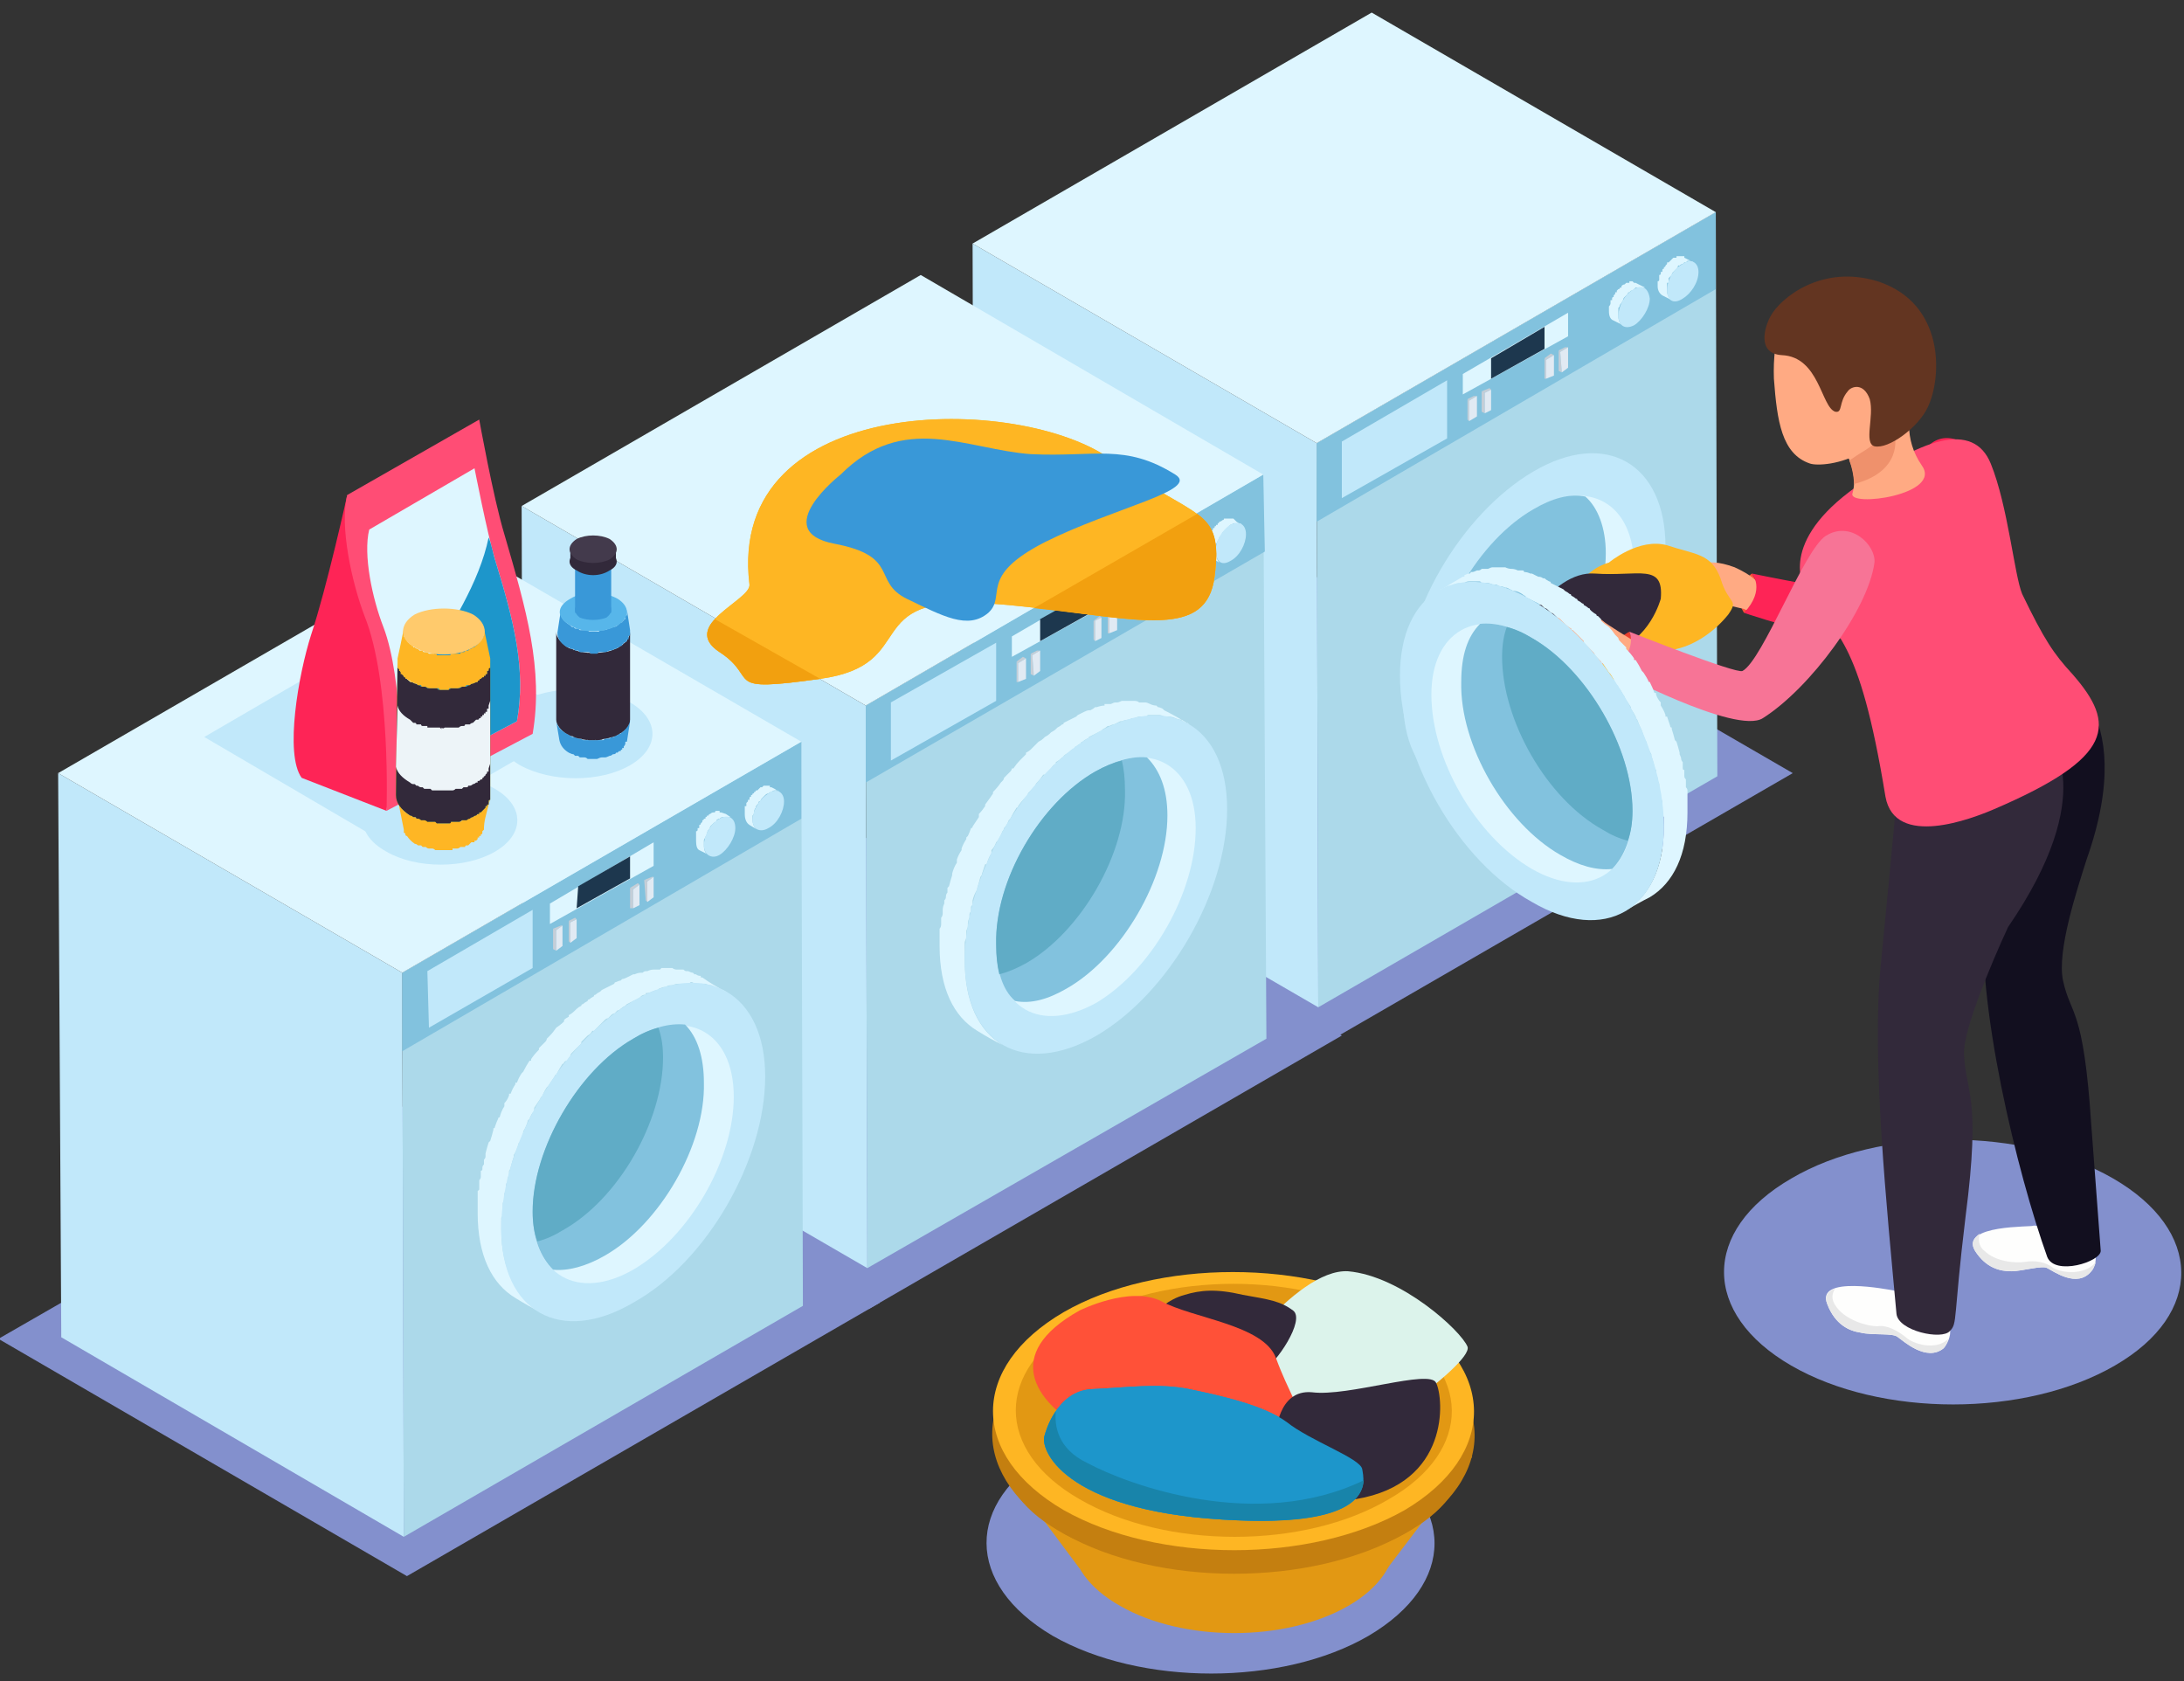 <svg version="1.2" xmlns="http://www.w3.org/2000/svg" viewBox="0 0 139 107" width="139" height="107">
	<rect x="0" y="0" width="139" height="107" fill="#333333" stroke="none"/>
	<title>Layer</title>
	<defs>
		<clipPath clipPathUnits="userSpaceOnUse" id="cp1">
			<path d="m40.09 40.22l-0.02 5.55c0 0.34-0.23 0.68-0.68 0.95-0.9 0.52-2.37 0.52-3.27 0-0.46-0.27-0.69-0.62-0.69-0.96l0.02-5.55c-0.01 0.35 0.22 0.69 0.68 0.96 0.91 0.52 2.38 0.52 3.28 0 0.45-0.27 0.67-0.61 0.68-0.95z"/>
		</clipPath>
	</defs>
	<style>
		.s0 { fill: #8390cd } 
		.s1 { fill: #c1e8fa } 
		.s2 { fill: #acd9ea } 
		.s3 { fill: #82c2de } 
		.s4 { fill: #def6ff } 
		.s5 { fill: #1d374e } 
		.s6 { fill: #c5ced7 } 
		.s7 { fill: #e1eaf3 } 
		.s8 { fill: #60acc6 } 
		.s9 { fill: #ffaa83 } 
		.s10 { fill: #fefefd } 
		.s11 { fill: #e8e8e8 } 
		.s12 { fill: #120f1f } 
		.s13 { fill: #32293a } 
		.s14 { fill: #ff5138 } 
		.s15 { fill: #fe2456 } 
		.s16 { fill: #ff4d75 } 
		.s17 { fill: #ef916c } 
		.s18 { fill: #633521 } 
		.s19 { fill: #feb623 } 
		.s20 { fill: #ea3e2d } 
		.s21 { fill: #f77496 } 
		.s22 { fill: #1d96cb } 
		.s23 { fill: #feb624 } 
		.s24 { fill: #b3bf19 } 
		.s25 { fill: #edf4f8 } 
		.s26 { fill: #ffca6c } 
		.s27 { fill: #3998d8 } 
		.s28 { fill: #57b6ea } 
		.s29 { fill: #c7e8f2 } 
		.s30 { fill: #433a4c } 
		.s31 { fill: #e29813 } 
		.s32 { fill: #c47f10 } 
		.s33 { fill: #dcf3eb } 
		.s34 { fill: #1884aa } 
		.s35 { fill: #f2a00f } 
	</style>
	<g id="Layer">
		<g id="-e-step_15">
			<g id="Layer">
				<g id="Layer">
					<g id="Layer">
						<path id="Layer" class="s0" d="m58.1 51.6l25.9 15 30.1-17.4-25.9-15z"/>
					</g>
				</g>
				<g id="Layer">
					<path id="Layer" class="s1" d="m61.9 15.5l0.1 35.9 21.9 12.7-0.1-35.9z"/>
				</g>
				<g id="Layer">
					<g id="Layer">
						<path id="Layer" class="s2" d="m83.8 28.2l0.1 35.9 25.4-14.7-0.1-35.9z"/>
					</g>
				</g>
				<g id="Layer">
					<g id="Layer">
						<path id="Layer" class="s3" d="m83.8 28.2v5l25.4-14.8v-4.9z"/>
					</g>
				</g>
				<g id="Layer">
					<path id="Layer" class="s4" d="m61.9 15.5l21.9 12.7 25.4-14.7-21.9-12.7z"/>
				</g>
				<g id="Layer">
					<g id="Layer">
						<path id="Layer" class="s1" d="m97.6 30c4.6-2.7 8.4-0.5 8.4 4.8 0 5.3-3.7 11.8-8.3 14.4-4.7 2.7-8.4 0.6-8.4-4.7-0.1-5.4 3.7-11.8 8.3-14.5z"/>
					</g>
					<g id="Layer">
						<path id="Layer" class="s4" d="m97.6 32.4c3.5-2 6.4-0.4 6.4 3.7 0 4-2.8 8.9-6.3 11-3.6 2-6.4 0.4-6.5-3.7 0-4 2.9-9 6.4-11z"/>
					</g>
					<path id="Layer" class="s3" d="m97.6 32.4c-3.5 2-6.4 7-6.4 11 0.1 1.7 0.5 2.9 1.3 3.7 1 0.1 2.1-0.2 3.3-0.9 3.5-2 6.4-6.9 6.4-11 0-1.6-0.5-2.9-1.3-3.6-1-0.2-2.1 0.1-3.3 0.8z"/>
				</g>
				<g id="Layer">
					<path id="Layer" class="s1" d="m85.4 28.1v3.6l6.7-3.8v-3.7z"/>
				</g>
				<g id="Layer">
					<path id="Layer" class="s4" d="m93.1 23.8v1.3l6.7-3.7v-1.5z"/>
				</g>
				<g id="Layer">
					<path id="Layer" class="s5" d="m94.9 22.8v1.3l3.4-1.9v-1.4z"/>
				</g>
				<g id="Layer">
					<path id="Layer" class="s4" d="m103 19.8q0-0.1 0-0.2 0 0 0 0 0.1-0.1 0.1-0.2 0 0 0 0 0.1-0.1 0.2-0.3 0 0 0 0 0-0.1 0.1-0.2 0 0 0 0 0.1-0.1 0.2-0.2 0 0 0 0 0-0.1 0.1-0.1 0 0 0.1-0.1 0.1 0 0.2-0.1 0.1-0.1 0.1-0.1 0.1 0 0.1 0 0.1 0 0.1 0 0 0 0.1 0 0 0 0.1 0 0 0 0 0 0.1 0 0.2 0 0 0 0 0l-0.4-0.2-0.2-0.1q0 0 0 0 0 0 0 0-0.1 0-0.1 0 0 0 0 0 0 0 0 0 0 0-0.1-0.1 0 0 0 0 0 0-0.1 0 0 0 0 0 0 0 0 0 0 0-0.1 0 0 0.1 0 0.1-0.1 0-0.1 0 0 0 0 0 0 0-0.1 0 0 0-0.1 0.1-0.1 0-0.2 0.1 0 0 0 0.1-0.1 0-0.1 0 0 0.1-0.1 0.1 0 0 0 0 0 0 0 0-0.1 0.1-0.1 0.1 0 0.1 0 0.1-0.1 0-0.1 0 0 0 0 0 0 0.1 0 0.1-0.1 0.1-0.1 0.1 0 0 0 0 0 0 0 0 0 0.1 0 0.1-0.1 0-0.1 0.1 0 0 0 0 0 0.1 0 0.1 0 0 0 0 0 0-0.1 0 0 0.1 0 0.1 0 0.1 0 0.1 0 0 0 0 0 0 0 0 0 0.1-0.1 0.2 0 0 0 0 0 0 0 0.1 0 0 0 0 0 0.1 0 0.2 0 0.5 0.3 0.6l0.6 0.3q-0.3-0.1-0.3-0.6 0-0.1 0-0.2 0 0 0-0.1z"/>
					<g id="Layer">
						<path id="Layer" class="s1" d="m104 18.4c0.5-0.3 0.9-0.1 1 0.6 0 0.6-0.5 1.4-1 1.7-0.6 0.3-1 0-1-0.6 0-0.6 0.4-1.4 1-1.7z"/>
					</g>
				</g>
				<g id="Layer">
					<path id="Layer" class="s4" d="m106.1 18.2q0-0.1 0-0.2 0 0 0.1 0 0-0.1 0-0.3 0.1-0.1 0.2-0.2 0 0 0 0 0-0.1 0.1-0.2 0 0 0 0 0.1-0.1 0.2-0.2 0 0 0 0 0.1-0.1 0.1-0.2 0 0 0.1 0 0.1-0.1 0.2-0.1 0.1-0.1 0.1-0.1 0.1 0 0.1 0 0.1-0.1 0.1-0.1 0.1 0 0.1 0 0 0 0.1 0 0 0 0 0 0.1 0.1 0.2 0.1 0 0 0 0l-0.4-0.2-0.2-0.1q0 0 0 0 0 0 0-0.1-0.1 0-0.1 0 0 0 0 0 0 0 0 0 0 0 0 0-0.1 0-0.1 0 0 0-0.1 0 0 0 0 0 0 0 0 0 0 0 0 0-0.1 0-0.1 0-0.1 0-0.1 0 0 0.1 0 0.1 0 0-0.1 0 0 0-0.1 0-0.1 0.1-0.2 0.2 0 0 0 0-0.1 0.1-0.1 0.1 0 0-0.1 0 0 0.1 0 0.1 0 0 0 0-0.1 0.1-0.1 0.1 0 0 0 0 0 0.1-0.1 0.1 0 0 0 0 0 0 0 0.1-0.1 0-0.1 0.1 0 0 0 0 0 0 0 0 0 0 0 0.1-0.1 0-0.1 0 0 0.1 0 0.1 0 0 0 0 0 0 0 0 0 0.1-0.1 0.1 0 0.1 0 0.1 0 0 0 0.1 0 0 0 0 0 0 0 0 0 0.1 0 0.1 0 0.1-0.1 0.1 0 0 0 0 0 0 0 0.1 0 0.1 0 0.2 0 0.4 0.3 0.6l0.6 0.3q-0.3-0.2-0.3-0.6 0-0.1 0-0.3 0 0 0 0z"/>
					<g id="Layer">
						<path id="Layer" class="s1" d="m107.1 16.8c0.5-0.4 1-0.1 1 0.5 0 0.7-0.5 1.4-1 1.7-0.6 0.4-1 0.1-1-0.5 0-0.7 0.4-1.4 1-1.7z"/>
					</g>
				</g>
				<g id="Layer">
					<g id="Layer">
						<g id="Layer">
							<path id="Layer" class="s6" d="m93.5 26.8l-0.1-0.1v-1.3l0.1 0.1z"/>
						</g>
						<g id="Layer">
							<path id="Layer" class="s6" d="m93.5 25.5l-0.1-0.1 0.4-0.2h0.2z"/>
						</g>
						<g id="Layer">
							<path id="Layer" class="s7" d="m94 25.2v1.3l-0.5 0.3v-1.3z"/>
						</g>
					</g>
				</g>
				<g id="Layer">
					<g id="Layer">
						<g id="Layer">
							<path id="Layer" class="s6" d="m94.5 26.3l-0.2-0.1v-1.3l0.2 0.1z"/>
						</g>
						<g id="Layer">
							<path id="Layer" class="s6" d="m94.5 25l-0.2-0.1 0.5-0.2 0.1 0.1z"/>
						</g>
						<g id="Layer">
							<path id="Layer" class="s7" d="m94.9 24.8v1.3l-0.4 0.2v-1.3z"/>
						</g>
					</g>
				</g>
				<g id="Layer">
					<g id="Layer">
						<g id="Layer">
							<path id="Layer" class="s6" d="m98.4 24.1h-0.1v-1.3l0.1 0.1z"/>
						</g>
						<g id="Layer">
							<path id="Layer" class="s6" d="m98.4 22.9l-0.1-0.1 0.4-0.3 0.2 0.1z"/>
						</g>
						<g id="Layer">
							<path id="Layer" class="s7" d="m98.9 22.6v1.3l-0.5 0.2v-1.2z"/>
						</g>
					</g>
				</g>
				<g id="Layer">
					<g id="Layer">
						<g id="Layer">
							<path id="Layer" class="s6" d="m99.4 23.7l-0.2-0.1v-1.3l0.1 0.1z"/>
						</g>
						<g id="Layer">
							<path id="Layer" class="s6" d="m99.3 22.4l-0.1-0.1 0.4-0.2h0.2z"/>
						</g>
						<g id="Layer">
							<path id="Layer" class="s7" d="m99.8 22.1v1.3l-0.4 0.3-0.1-1.3z"/>
						</g>
					</g>
				</g>
			</g>
			<g id="Layer">
				<g id="Layer">
					<g id="Layer">
						<path id="Layer" class="s0" d="m29.4 68.2l25.9 15.1 30.1-17.4-25.9-15.1z"/>
					</g>
				</g>
				<g id="Layer">
					<path id="Layer" class="s1" d="m33.2 32.2l0.1 35.8 21.9 12.7-0.1-35.8z"/>
				</g>
				<g id="Layer">
					<g id="Layer">
						<path id="Layer" class="s2" d="m55.1 44.9l0.1 35.8 25.4-14.6-0.2-35.9z"/>
					</g>
				</g>
				<g id="Layer">
					<g id="Layer">
						<path id="Layer" class="s3" d="m55.1 44.9v4.9l25.4-14.7-0.1-4.9z"/>
					</g>
				</g>
				<g id="Layer">
					<path id="Layer" class="s4" d="m33.2 32.2l21.9 12.7 25.3-14.7-21.8-12.7z"/>
				</g>
				<path id="Layer" class="s4" d="m61.4 60.5q0-0.1 0-0.3 0-0.1 0-0.2 0-0.1 0.1-0.3 0-0.1 0-0.1 0-0.2 0-0.3 0-0.1 0.1-0.3 0-0.1 0-0.2 0-0.2 0.1-0.4 0-0.1 0-0.2 0-0.1 0.1-0.2 0-0.2 0-0.3 0.1-0.1 0.1-0.2 0-0.1 0-0.2 0.1-0.4 0.3-0.7 0-0.1 0-0.1 0.1-0.3 0.2-0.7 0.1-0.1 0.1-0.2 0.1-0.3 0.2-0.6 0.1 0 0.1 0 0.1-0.4 0.3-0.7 0-0.1 0-0.2 0.2-0.2 0.3-0.5 0 0 0.1-0.1 0.2-0.3 0.3-0.6 0.1-0.1 0.1-0.2 0.2-0.2 0.3-0.5 0.1-0.1 0.1-0.1 0.2-0.4 0.4-0.7 0.1 0 0.1-0.1 0.2-0.3 0.5-0.6 0 0 0.1-0.1 0-0.1 0.1-0.2 0.1-0.1 0.2-0.2 0.1-0.1 0.2-0.2 0-0.1 0.1-0.2 0.2-0.2 0.4-0.5 0 0 0.1 0 0.2-0.2 0.4-0.4 0.1-0.2 0.3-0.3 0 0 0-0.1 0.2-0.1 0.4-0.3 0.1 0 0.1-0.1 0.1-0.1 0.3-0.2 0.1-0.1 0.1-0.1 0.1-0.1 0.3-0.2 0-0.1 0.1-0.1 0.1-0.1 0.3-0.2 0-0.1 0.1-0.1 0.1-0.1 0.3-0.2 0.1 0 0.1-0.1 0.2-0.1 0.4-0.2 0.2-0.1 0.4-0.2 0.1-0.1 0.1-0.1 0.2-0.1 0.3-0.2 0.1 0 0.1 0 0.2-0.1 0.3-0.1 0.2-0.1 0.4-0.2 0.1 0 0.1 0 0.2-0.1 0.5-0.1 0.1-0.1 0.2-0.1 0.1 0 0.1 0 0.2-0.1 0.4-0.1 0 0 0 0 0.2 0 0.4 0 0-0.1 0.1-0.1 0.1 0 0.2 0 0.1 0 0.1 0 0.1 0 0.3 0 0 0 0.1 0 0.1 0 0.3 0.1 0 0 0 0 0.1 0 0.2 0 0.3 0 0.5 0.1 0 0 0 0 0.2 0.1 0.4 0.1 0 0.1 0.1 0.1 0.1 0.1 0.3 0.1 0 0.1 0.1 0.1-0.8-0.5-1.6-0.9 0 0 0 0-0.1-0.1-0.1-0.1-0.2-0.1-0.3-0.1 0 0-0.1-0.1 0 0 0 0-0.2 0-0.4-0.1 0 0 0 0 0 0 0 0 0 0 0 0-0.2-0.1-0.3-0.1 0 0-0.1 0 0 0-0.1 0-0.1 0-0.1 0-0.1 0-0.1 0-0.1-0.1-0.3-0.1 0 0 0 0-0.1 0-0.1 0-0.1 0-0.2 0-0.1 0-0.2 0 0 0 0 0-0.1 0-0.2 0 0 0-0.1 0-0.2 0.1-0.3 0.1-0.1 0-0.1 0-0.1 0-0.3 0.1-0.1 0-0.2 0-0.1 0-0.2 0 0 0 0 0.1-0.2 0-0.5 0.1 0 0-0.1 0-0.1 0.1-0.3 0.2-0.1 0-0.1 0-0.1 0-0.3 0.1 0 0 0 0-0.2 0.1-0.4 0.2 0 0-0.1 0.1-0.2 0.1-0.4 0.2-0.2 0.1-0.4 0.2 0 0.1-0.1 0.1-0.1 0.1-0.3 0.2 0 0-0.1 0.1-0.1 0.1-0.3 0.2 0 0-0.1 0.1-0.1 0.1-0.3 0.2 0 0-0.1 0.1-0.1 0.1-0.3 0.2 0 0-0.1 0.1-0.2 0.2-0.3 0.3-0.1 0.1-0.1 0.1-0.1 0.1-0.3 0.2 0 0.1 0 0.1-0.2 0.2-0.4 0.4 0 0 0 0-0.2 0.2-0.4 0.5 0 0-0.1 0 0 0.1-0.1 0.2-0.1 0.1-0.2 0.2-0.1 0.1-0.2 0.2 0 0.1-0.1 0.2 0 0 0 0-0.1 0.1-0.1 0.1-0.2 0.3-0.5 0.6 0 0.1 0 0.1 0 0 0 0-0.2 0.3-0.5 0.7 0 0 0 0 0 0.1 0 0.1-0.2 0.3-0.4 0.5 0 0.1 0 0.1 0 0 0 0.1-0.2 0.3-0.4 0.6 0 0 0 0 0 0.1-0.1 0.1-0.1 0.3-0.2 0.5-0.1 0.1-0.1 0.1 0 0.1 0 0.1-0.2 0.3-0.3 0.6 0 0.1 0 0.1 0 0 0 0-0.2 0.3-0.3 0.6 0 0.1 0 0.1 0 0.1 0 0.1-0.2 0.3-0.3 0.7 0 0 0 0 0 0 0 0.1-0.1 0.3-0.2 0.7 0 0-0.1 0.1 0 0 0 0 0 0.2 0 0.3-0.1 0.1-0.1 0.3 0 0.1-0.1 0.2 0 0 0 0.1 0 0.1 0 0.1-0.1 0.2-0.1 0.4 0 0.1 0 0.2 0 0.2-0.1 0.3 0 0.1 0 0.2 0 0 0 0.1 0 0 0 0.1 0 0.2-0.1 0.3 0 0.1 0 0.2 0 0.2 0 0.3 0 0.1 0 0.2 0 0.2 0 0.4c0 2.7 0.9 4.5 2.4 5.4q0.8 0.5 1.6 0.9c-1.5-0.9-2.4-2.7-2.4-5.4q0-0.2 0-0.4 0-0.1 0-0.2z"/>
				<g id="Layer">
					<path id="Layer" class="s1" d="m69.7 46.7c4.6-2.7 8.4-0.6 8.4 4.8 0 5.3-3.7 11.7-8.3 14.4-4.7 2.7-8.4 0.5-8.4-4.8 0-5.3 3.7-11.8 8.3-14.4z"/>
				</g>
				<g id="Layer">
					<path id="Layer" class="s4" d="m69.7 49.1c3.5-2.1 6.4-0.4 6.4 3.6 0 4.1-2.8 9-6.3 11.1-3.6 2-6.4 0.4-6.4-3.7-0.1-4.1 2.8-9 6.3-11z"/>
				</g>
				<path id="Layer" class="s3" d="m69.7 49.1c-3.5 2-6.4 6.9-6.3 11 0 1.6 0.4 2.9 1.2 3.6 1 0.2 2.1-0.1 3.3-0.8 3.5-2 6.4-7 6.4-11 0-1.7-0.5-2.9-1.3-3.7-0.9-0.1-2.1 0.2-3.3 0.9z"/>
				<path id="Layer" class="s8" d="m63.4 60.1q0 1.1 0.2 1.9 0.8-0.2 1.7-0.7c3.5-2 6.4-7 6.3-11q0-1.1-0.2-1.9-0.8 0.2-1.7 0.7c-3.5 2-6.4 6.9-6.3 11z"/>
				<g id="Layer">
					<path id="Layer" class="s1" d="m56.7 44.7v3.7l6.7-3.8v-3.7z"/>
				</g>
				<g id="Layer">
					<path id="Layer" class="s4" d="m64.4 40.5v1.3l6.7-3.7v-1.5z"/>
				</g>
				<g id="Layer">
					<path id="Layer" class="s5" d="m66.2 39.4v1.4l3.4-1.9v-1.4z"/>
				</g>
				<g id="Layer">
					<path id="Layer" class="s4" d="m74.3 36.5q0-0.1 0-0.2 0 0 0 0 0.1-0.1 0.1-0.3 0 0 0 0 0.1-0.1 0.1-0.2 0 0 0 0 0.1-0.1 0.2-0.2 0 0 0 0 0.1-0.1 0.1-0.2 0 0 0.1 0 0-0.1 0.1-0.2 0 0 0 0 0.1-0.1 0.2-0.1 0.1-0.1 0.2-0.1 0 0 0.1 0 0-0.1 0.1-0.1 0 0 0 0 0.1 0 0.2 0 0 0 0 0 0.1 0.1 0.1 0.1 0 0 0 0l-0.3-0.2-0.2-0.1q0 0 0 0 0 0-0.1-0.1 0 0 0 0 0 0-0.1 0 0 0 0 0 0 0 0 0 0 0 0 0-0.1 0-0.1 0 0 0 0 0 0 0 0 0-0.1 0-0.1 0 0 0-0.1 0 0 0 0 0.1 0 0 0 0-0.1 0-0.1 0 0 0-0.1 0-0.1 0.1-0.2 0.2 0 0-0.1 0 0 0.1-0.1 0.1 0 0 0 0 0 0.1 0 0.1 0 0-0.1 0 0 0.1 0 0.1-0.1 0-0.1 0.1 0 0 0 0 0 0 0 0 0 0.1-0.1 0.1 0 0 0 0.1 0 0 0 0 0 0 0 0 0 0-0.1 0.1 0 0 0 0 0 0.1 0 0.1 0 0 0 0 0 0 0 0-0.1 0.1-0.1 0.1 0 0.1 0 0.1 0 0 0 0.1 0 0 0 0 0 0 0 0-0.1 0.1-0.1 0.1 0 0.1 0 0.1 0 0 0 0 0 0.1 0 0.1 0 0.1 0 0.2 0 0.4 0.3 0.6l0.5 0.3q-0.2-0.1-0.3-0.6 0-0.1 0.1-0.2 0-0.1 0-0.1z"/>
					<g id="Layer">
						<path id="Layer" class="s1" d="m75.2 35.1c0.6-0.3 1-0.1 1 0.5 0 0.7-0.4 1.4-1 1.7-0.5 0.4-1 0.1-1-0.5 0-0.7 0.5-1.4 1-1.7z"/>
					</g>
				</g>
				<g id="Layer">
					<path id="Layer" class="s4" d="m77.4 34.9q0-0.1 0-0.2 0 0 0-0.1 0.1-0.1 0.1-0.2 0.1-0.1 0.1-0.2 0 0 0 0 0.1-0.1 0.2-0.2 0-0.1 0-0.1 0.1-0.1 0.1-0.1 0.1-0.1 0.1-0.1 0 0 0.1-0.1 0 0 0.1 0 0-0.1 0.1-0.2 0.1 0 0.2-0.1 0 0 0.1 0 0 0 0.1 0 0 0 0 0 0.1 0 0.2 0 0 0 0 0 0.1 0 0.1 0.1 0 0 0 0l-0.3-0.2-0.2-0.2q0 0 0 0 0 0-0.1 0 0 0 0 0 0 0 0 0-0.1 0-0.1 0 0 0 0 0 0 0 0 0-0.1 0-0.1 0 0 0 0 0 0 0 0 0 0 0-0.1 0 0 0-0.1 0 0 0 0 0 0 0 0 0 0 0-0.1 0 0 0.1-0.1 0.1-0.1 0.1-0.2 0.1 0 0.1-0.1 0.1 0 0 0 0.1-0.1 0-0.1 0 0 0 0 0 0 0.1-0.1 0.1 0 0 0 0.1 0 0-0.1 0 0 0 0 0 0 0 0 0.1 0 0-0.1 0.1 0 0 0 0 0 0 0 0 0 0 0 0 0 0.1-0.1 0.1 0 0.1 0 0.1 0 0 0 0.1 0 0 0 0 0 0 0 0-0.1 0-0.1 0.1 0 0 0 0.1 0 0 0 0 0 0 0 0 0 0.1 0 0.1-0.1 0-0.1 0.1 0 0 0 0.1 0 0 0 0 0 0 0 0 0 0.1 0 0.2 0 0.5 0.3 0.7l0.5 0.3q-0.2-0.2-0.2-0.7 0-0.1 0-0.2 0 0 0 0z"/>
					<g id="Layer">
						<path id="Layer" class="s1" d="m78.3 33.4c0.6-0.3 1 0 1 0.6 0 0.6-0.4 1.4-1 1.7-0.5 0.3-0.9 0.1-0.9-0.6-0.1-0.6 0.4-1.4 0.9-1.7z"/>
					</g>
				</g>
				<g id="Layer">
					<g id="Layer">
						<g id="Layer">
							<path id="Layer" class="s6" d="m64.8 43.4h-0.1v-1.3l0.1 0.1z"/>
						</g>
						<g id="Layer">
							<path id="Layer" class="s6" d="m64.8 42.2l-0.1-0.1 0.4-0.3 0.2 0.1z"/>
						</g>
						<g id="Layer">
							<path id="Layer" class="s7" d="m65.3 41.9v1.3l-0.5 0.2v-1.2z"/>
						</g>
					</g>
				</g>
				<g id="Layer">
					<g id="Layer">
						<g id="Layer">
							<path id="Layer" class="s6" d="m65.8 43l-0.2-0.1v-1.3l0.1 0.1z"/>
						</g>
						<g id="Layer">
							<path id="Layer" class="s6" d="m65.7 41.7l-0.1-0.1 0.4-0.2h0.2z"/>
						</g>
						<g id="Layer">
							<path id="Layer" class="s7" d="m66.2 41.4v1.3l-0.4 0.3-0.1-1.3z"/>
						</g>
					</g>
				</g>
				<g id="Layer">
					<g id="Layer">
						<g id="Layer">
							<path id="Layer" class="s6" d="m69.7 40.8l-0.1-0.1v-1.2h0.1z"/>
						</g>
						<g id="Layer">
							<path id="Layer" class="s6" d="m69.7 39.5h-0.1l0.4-0.3 0.1 0.1z"/>
						</g>
						<g id="Layer">
							<path id="Layer" class="s7" d="m70.1 39.3v1.3l-0.4 0.2v-1.3z"/>
						</g>
					</g>
				</g>
				<g id="Layer">
					<g id="Layer">
						<g id="Layer">
							<path id="Layer" class="s6" d="m70.6 40.3h-0.1v-1.3l0.1 0.1z"/>
						</g>
						<g id="Layer">
							<path id="Layer" class="s6" d="m70.6 39.1l-0.1-0.1 0.4-0.3 0.2 0.1z"/>
						</g>
						<g id="Layer">
							<path id="Layer" class="s7" d="m71.1 38.8v1.3l-0.5 0.2v-1.2z"/>
						</g>
					</g>
				</g>
			</g>
			<g id="Layer">
				<g id="Layer">
					<g id="Layer">
						<path id="Layer" class="s0" d="m-0.1 85.2l26 15.1 30.1-17.4-26-15z"/>
					</g>
				</g>
				<g id="Layer">
					<path id="Layer" class="s1" d="m3.7 49.2l0.2 35.9 21.8 12.7-0.1-35.9z"/>
				</g>
				<g id="Layer">
					<g id="Layer">
						<path id="Layer" class="s2" d="m25.6 61.9l0.1 35.9 25.4-14.7-0.1-35.9z"/>
					</g>
				</g>
				<g id="Layer">
					<g id="Layer">
						<path id="Layer" class="s3" d="m25.6 61.9v5l25.4-14.8v-4.9z"/>
					</g>
				</g>
				<g id="Layer">
					<path id="Layer" class="s4" d="m3.7 49.2l21.9 12.7 25.4-14.7-21.9-12.7z"/>
				</g>
				<path id="Layer" class="s4" d="m31.9 77.5q0.1-0.1 0.1-0.3 0-0.1 0-0.1 0-0.2 0-0.4 0 0 0-0.1 0-0.1 0.1-0.2 0-0.2 0-0.4 0-0.1 0.1-0.2 0-0.2 0-0.3 0-0.2 0.1-0.3 0-0.1 0-0.2 0.1-0.2 0.1-0.3 0-0.1 0-0.2 0.1-0.1 0.1-0.2 0.1-0.4 0.2-0.7 0 0 0-0.1 0.2-0.3 0.3-0.7 0-0.1 0.1-0.1 0.1-0.3 0.2-0.6 0-0.1 0-0.1 0.2-0.3 0.3-0.7 0.1-0.1 0.1-0.1 0.1-0.3 0.3-0.5 0-0.1 0-0.2 0.2-0.3 0.4-0.6 0-0.1 0.1-0.1 0.1-0.3 0.3-0.6 0 0 0.1-0.1 0.2-0.3 0.4-0.6 0-0.1 0.1-0.1 0.2-0.4 0.4-0.7 0.1 0 0.1-0.1 0.1-0.1 0.2-0.1 0.1-0.2 0.2-0.3 0-0.1 0.1-0.2 0.1-0.1 0.2-0.2 0.2-0.2 0.4-0.4 0 0 0-0.1 0.2-0.2 0.4-0.4 0.2-0.1 0.3-0.3 0.1 0 0.1 0 0.2-0.2 0.4-0.4 0 0 0.1-0.1 0.1-0.1 0.2-0.2 0.1-0.1 0.2-0.1 0.1-0.1 0.2-0.2 0.1-0.1 0.2-0.1 0.1-0.1 0.2-0.2 0.1 0 0.2-0.1 0.1-0.1 0.3-0.2 0 0 0.1-0.1 0.2-0.1 0.4-0.2 0.2-0.1 0.4-0.2 0 0 0.1-0.1 0.1-0.1 0.3-0.1 0 0 0-0.1 0.2 0 0.4-0.1 0.2-0.1 0.4-0.1 0-0.1 0.1-0.1 0.2-0.1 0.4-0.1 0.1-0.1 0.3-0.1 0 0 0.1 0 0.2-0.1 0.4-0.1 0 0 0 0 0.2 0 0.3 0 0.1 0 0.1 0 0.2 0 0.3 0 0-0.1 0.1-0.1 0.1 0 0.2 0.1 0.1 0 0.1 0 0.2 0 0.3 0 0.1 0 0.1 0 0.1 0 0.2 0 0.2 0.1 0.4 0.1 0 0 0 0 0.2 0.1 0.4 0.2 0.1 0 0.1 0 0.2 0.1 0.3 0.2 0.1 0 0.1 0-0.8-0.4-1.5-0.9-0.1 0-0.1 0 0 0 0-0.1-0.2 0-0.3-0.1-0.1 0-0.1 0 0 0-0.1-0.1-0.1 0-0.3-0.1 0 0 0 0 0 0 0 0-0.1 0-0.1 0-0.1 0-0.2-0.1-0.1 0-0.1 0-0.1 0-0.1 0-0.1 0-0.2 0 0 0 0 0-0.2 0-0.3-0.1 0 0-0.1 0 0 0 0 0-0.2 0-0.3 0 0 0-0.1 0 0 0-0.1 0-0.1 0-0.1 0-0.1 0.1-0.1 0.1-0.2 0-0.4 0 0 0 0 0-0.2 0-0.4 0.1 0 0-0.1 0-0.1 0-0.2 0.1 0 0-0.1 0-0.2 0-0.4 0.1-0.1 0-0.1 0-0.2 0.1-0.4 0.2 0 0 0 0-0.2 0.1-0.3 0.1 0 0-0.1 0.1-0.1 0-0.3 0.1-0.1 0-0.1 0.1-0.2 0.1-0.4 0.2-0.2 0.1-0.4 0.2-0.1 0.1-0.1 0.1-0.2 0.1-0.3 0.2-0.1 0-0.1 0.1-0.2 0.1-0.3 0.2-0.1 0-0.1 0.1-0.2 0.1-0.3 0.2-0.1 0-0.1 0.1-0.2 0.1-0.3 0.2-0.1 0.1-0.1 0.1-0.2 0.2-0.4 0.3 0 0.1 0 0.1-0.2 0.1-0.3 0.2 0 0.1 0 0.1-0.2 0.2-0.5 0.4 0 0 0 0-0.2 0.3-0.4 0.5 0 0 0 0-0.1 0.1-0.2 0.2 0 0.1-0.1 0.2-0.1 0.1-0.2 0.2-0.1 0.1-0.2 0.2 0 0 0 0 0 0.1 0 0.1-0.3 0.3-0.5 0.6 0 0.1 0 0.1-0.1 0-0.1 0-0.2 0.3-0.4 0.7 0 0 0 0-0.1 0.1-0.1 0.1-0.2 0.3-0.3 0.6 0 0-0.1 0 0 0.1 0 0.1-0.2 0.3-0.3 0.6 0 0-0.1 0 0 0.1 0 0.1-0.1 0.3-0.3 0.5 0 0.1 0 0.2 0 0 0 0-0.2 0.3-0.3 0.7 0 0 0 0-0.1 0-0.1 0.1-0.1 0.2-0.2 0.5 0 0.1-0.1 0.1 0 0.1 0 0.1-0.1 0.4-0.2 0.7 0 0 0 0 0 0-0.1 0.1-0.1 0.3-0.2 0.7 0 0 0 0.1 0 0 0 0.1 0 0.1-0.1 0.2 0 0.1 0 0.3-0.1 0.1-0.1 0.2 0 0.1 0 0.1 0 0.1-0.1 0.1 0 0.2 0 0.4 0 0.1-0.1 0.2 0 0.2 0 0.3 0 0.1 0 0.2 0 0 0 0.1 0 0-0.1 0.1 0 0.2 0 0.3 0 0.1 0 0.2 0 0.2 0 0.3 0 0.1 0 0.2 0 0.2 0 0.4c0 2.7 0.9 4.5 2.4 5.4q0.8 0.5 1.6 0.9c-1.5-0.9-2.5-2.7-2.5-5.3q0-0.3 0-0.5 0-0.1 0-0.2z"/>
				<g id="Layer">
					<path id="Layer" class="s1" d="m40.3 63.7c4.6-2.7 8.4-0.5 8.4 4.8 0 5.3-3.7 11.8-8.4 14.4-4.6 2.7-8.4 0.6-8.4-4.7 0-5.4 3.8-11.8 8.4-14.5z"/>
				</g>
				<g id="Layer">
					<path id="Layer" class="s4" d="m40.3 66.1c3.5-2 6.4-0.4 6.4 3.7 0 4-2.8 8.9-6.4 11-3.5 2-6.4 0.4-6.4-3.7 0-4 2.9-9 6.4-11z"/>
				</g>
				<path id="Layer" class="s3" d="m40.3 66.1c-3.5 2-6.4 7-6.4 11 0 1.7 0.5 2.9 1.3 3.7 0.9 0.1 2.1-0.2 3.3-0.9 3.5-2 6.4-7 6.3-11 0-1.6-0.4-2.9-1.2-3.7-1-0.1-2.1 0.2-3.3 0.9z"/>
				<path id="Layer" class="s8" d="m33.9 77.1q0 1.1 0.3 1.9 0.8-0.2 1.6-0.7c3.6-2 6.4-7 6.4-11q0-1.1-0.3-1.9-0.8 0.2-1.6 0.7c-3.5 2-6.4 7-6.4 11z"/>
				<g id="Layer">
					<path id="Layer" class="s1" d="m27.2 61.8l0.1 3.6 6.6-3.8v-3.7z"/>
				</g>
				<g id="Layer">
					<path id="Layer" class="s4" d="m35 57.5v1.3l6.6-3.7v-1.5z"/>
				</g>
				<g id="Layer">
					<path id="Layer" class="s5" d="m36.8 56.4l-0.1 1.4 3.4-1.9v-1.4z"/>
				</g>
				<g id="Layer">
					<path id="Layer" class="s4" d="m44.8 53.5q0-0.1 0.1-0.2 0 0 0 0 0-0.1 0.1-0.2 0 0 0 0 0-0.2 0.1-0.3 0 0 0 0 0.1-0.1 0.1-0.2 0 0 0 0 0.1-0.1 0.2-0.2 0 0 0 0 0.1-0.1 0.2-0.1 0-0.1 0-0.1 0.1-0.1 0.2-0.1 0.1-0.1 0.2-0.1 0 0 0 0 0.1 0 0.2 0 0 0 0 0 0.1 0 0.2 0 0 0 0 0 0 0 0.1 0 0 0 0 0l-0.3-0.2-0.3-0.1q0 0 0 0 0 0 0 0 0 0-0.1 0 0-0.1 0-0.1 0 0 0 0 0 0 0 0 0 0-0.1 0 0 0 0 0 0 0-0.1 0 0 0 0 0 0 0 0 0-0.1 0-0.1 0.1 0 0 0 0-0.1 0-0.1 0 0 0 0 0-0.1 0-0.2 0.1-0.1 0-0.1 0.1-0.1 0-0.1 0 0 0.1-0.1 0.1 0 0 0 0.1 0 0-0.1 0 0 0 0 0 0 0.1-0.1 0.1 0 0.1 0 0.1 0 0 0 0 0 0 0 0-0.1 0.1-0.1 0.1 0 0.1-0.1 0.1 0 0 0 0 0 0 0 0 0 0 0 0.1 0 0 0 0.1-0.1 0-0.1 0 0 0 0 0 0 0 0 0.1 0 0 0 0 0 0.1-0.1 0.1 0 0.1 0 0.1 0 0 0 0 0 0 0 0 0 0.1 0 0.1 0 0.1 0 0.1 0 0 0 0.1 0 0 0 0 0 0.1 0 0.2 0 0.5 0.2 0.6l0.6 0.3q-0.3-0.1-0.3-0.6 0-0.1 0-0.2 0 0 0-0.1z"/>
					<g id="Layer">
						<path id="Layer" class="s1" d="m45.8 52.1c0.5-0.3 1-0.1 1 0.6 0 0.6-0.5 1.4-1 1.7-0.5 0.3-1 0-1-0.6 0-0.6 0.4-1.4 1-1.7z"/>
					</g>
				</g>
				<g id="Layer">
					<path id="Layer" class="s4" d="m47.9 51.9q0.1-0.1 0.1-0.2 0 0 0 0 0-0.2 0.1-0.3 0-0.1 0.1-0.2 0 0 0 0 0.1-0.1 0.1-0.2 0 0 0.1 0 0-0.1 0.1-0.2 0 0 0 0 0.1-0.1 0.2-0.2 0 0 0 0 0.1-0.1 0.2-0.1 0.1-0.1 0.2-0.1 0 0 0 0 0.1-0.1 0.2-0.1 0 0 0 0 0.1 0 0.2 0 0 0 0 0 0 0 0.1 0.1 0 0 0 0l-0.3-0.2-0.2-0.1q0 0-0.1 0 0-0.1 0-0.1 0 0-0.1 0 0 0 0 0 0 0 0 0 0 0 0 0 0 0-0.1 0 0 0 0 0 0 0-0.1 0 0 0 0 0 0 0 0 0 0 0-0.1 0 0 0 0 0 0 0-0.1 0.1 0 0 0 0-0.1 0-0.1 0-0.1 0.1-0.2 0.2-0.1 0-0.1 0 0 0.1-0.1 0.1 0 0 0 0 0 0.1-0.1 0.1 0 0 0 0 0 0.1-0.1 0.1 0 0 0 0 0 0.1 0 0.1 0 0 0 0-0.1 0-0.1 0.1 0 0 0 0.1 0 0 0 0 0 0-0.1 0 0 0 0 0 0 0.1 0 0.1-0.1 0.1-0.1 0.1 0 0 0 0 0 0 0 0 0 0.1 0 0.1 0 0.1 0 0.1-0.1 0-0.1 0 0 0.1 0 0.1 0 0 0 0 0 0.1 0 0.1 0 0 0 0.1 0 0 0 0 0 0 0 0.1 0 0.1 0 0.1 0 0.5 0.3 0.7l0.5 0.3q-0.3-0.2-0.3-0.6 0-0.1 0-0.3 0 0 0 0z"/>
					<g id="Layer">
						<path id="Layer" class="s1" d="m48.9 50.5c0.5-0.4 1-0.1 1 0.5 0 0.6-0.4 1.4-1 1.7-0.5 0.3-1 0.1-1-0.5 0-0.7 0.5-1.4 1-1.7z"/>
					</g>
				</g>
				<g id="Layer">
					<g id="Layer">
						<g id="Layer">
							<path id="Layer" class="s6" d="m35.4 60.5l-0.2-0.1v-1.3l0.2 0.1z"/>
						</g>
						<g id="Layer">
							<path id="Layer" class="s6" d="m35.4 59.2l-0.2-0.1 0.5-0.2h0.1z"/>
						</g>
						<g id="Layer">
							<path id="Layer" class="s7" d="m35.8 58.9v1.3l-0.4 0.3v-1.3z"/>
						</g>
					</g>
				</g>
				<g id="Layer">
					<g id="Layer">
						<g id="Layer">
							<path id="Layer" class="s6" d="m36.3 60l-0.1-0.1v-1.3l0.1 0.1z"/>
						</g>
						<g id="Layer">
							<path id="Layer" class="s6" d="m36.3 58.7l-0.1-0.1 0.4-0.2 0.1 0.1z"/>
						</g>
						<g id="Layer">
							<path id="Layer" class="s7" d="m36.7 58.5v1.2l-0.4 0.3v-1.3z"/>
						</g>
					</g>
				</g>
				<g id="Layer">
					<g id="Layer">
						<g id="Layer">
							<path id="Layer" class="s6" d="m40.3 57.8h-0.2v-1.3l0.2 0.1z"/>
						</g>
						<g id="Layer">
							<path id="Layer" class="s6" d="m40.3 56.6l-0.2-0.1 0.5-0.3 0.1 0.1z"/>
						</g>
						<g id="Layer">
							<path id="Layer" class="s7" d="m40.7 56.3v1.3l-0.4 0.2v-1.2z"/>
						</g>
					</g>
				</g>
				<g id="Layer">
					<g id="Layer">
						<g id="Layer">
							<path id="Layer" class="s6" d="m41.2 57.4l-0.1-0.1-0.1-1.3 0.2 0.1z"/>
						</g>
						<g id="Layer">
							<path id="Layer" class="s6" d="m41.2 56.1l-0.2-0.1 0.5-0.2h0.1z"/>
						</g>
						<g id="Layer">
							<path id="Layer" class="s7" d="m41.6 55.8v1.3l-0.4 0.3v-1.3z"/>
						</g>
					</g>
				</g>
			</g>
			<g id="Layer">
				<path id="Layer" class="s0" d="m87.1 92.4c5.6 3.2 5.6 8.4 0 11.7-5.5 3.2-14.5 3.2-20.1 0-5.6-3.3-5.6-8.5-0.1-11.7 5.6-3.2 14.6-3.2 20.2 0z"/>
			</g>
			<g id="Layer">
				<g id="Layer">
					<path id="Layer" class="s0" d="m134.5 75c5.7 3.3 5.8 8.6 0.1 11.9-5.7 3.3-14.9 3.3-20.6 0-5.7-3.3-5.7-8.6 0-11.9 5.6-3.3 14.8-3.3 20.5 0z"/>
				</g>
				<path id="Layer" class="s9" d="m128.4 47.6c0 0-1.5 2.4-3.1 2.1-1.5-0.3-1.7-0.6-1.1-1 0.7-0.4 2.4-1.6 2.1-1.7-0.3-0.1-1.1 0.1-1-0.3 0.1-0.3 2.3-0.7 2.3-0.7l1.5 0.7z"/>
				<path id="Layer" class="s10" d="m129.4 78c0 0.1-4.7-0.1-3.7 1.6 0.7 1.1 1.6 1.3 2.3 1.3 0.7 0 2-0.4 2.3-0.2 0.4 0.2 1.9 1.3 2.8 0.2 0.2-0.2 0.4-0.8 0.2-1.2-0.1-0.4-3.3-1.8-3.9-1.7z"/>
				<path id="Layer" class="s11" d="m125.7 79.6c0.7 1.1 1.6 1.3 2.3 1.3 0.7 0 2-0.4 2.3-0.2 0.4 0.2 1.9 1.3 2.8 0.2 0.1-0.1 0.2-0.3 0.3-0.6-0.7 0.9-2.2 0.7-2.7 0.4-0.5-0.4-1.2-0.5-1.8-0.4-0.6 0.1-1.9 0-2.6-0.7-0.4-0.3-0.4-0.8-0.3-1.1-0.4 0.3-0.6 0.6-0.3 1.1z"/>
				<path id="Layer" class="s12" d="m130.7 42.6c0 0 5.6 2.2 2.1 12.1-0.6 1.9-1.9 5.8-1.5 7.7 0.5 2.3 1.3 1.6 1.8 9.2 0.5 6.7 0.4 5.3 0.6 8 0 0.7-2.9 1.6-3.4 0.4-1.9-5.3-4.6-16.3-4-22.4 0.5-6 0.9-11.7 0.9-11.7 0 0 1.5-1.5 3.5-3.3z"/>
				<path id="Layer" class="s10" d="m120.4 82.1c-0.1 0-4.9-1-4.1 0.9 0.5 1.3 1.4 1.7 2.1 1.8 0.8 0.2 2.1 0 2.4 0.3 0.3 0.2 1.8 1.6 2.9 0.7 0.2-0.2 0.5-0.8 0.4-1.2 0-0.5-3.2-2.5-3.7-2.5z"/>
				<path id="Layer" class="s11" d="m116.3 83c0.5 1.3 1.4 1.7 2.1 1.8 0.8 0.2 2.1 0 2.4 0.3 0.3 0.2 1.8 1.6 2.9 0.7 0.1-0.1 0.2-0.3 0.3-0.6-0.8 0.8-2.3 0.3-2.7-0.1-0.5-0.4-1.2-0.8-1.8-0.7-0.7 0-2-0.4-2.6-1.2-0.4-0.5-0.3-0.9-0.1-1.2-0.5 0.2-0.7 0.5-0.5 1z"/>
				<path id="Layer" class="s13" d="m130.4 47c0 0 3.3 3.4-2.6 12 0 0-2.9 6.2-2.8 8.1 0.1 2.4 1.1 2.6 0.1 10.3-0.8 6.6-0.5 6.8-1 7.3-0.5 0.6-3.3 0-3.4-1.1-0.6-6.6-1.6-16.2-1-22.2 0.7-7 1.2-12.7 1.2-12.7 0 0 7.3-0.3 9.5-1.7z"/>
				<g id="Layer">
					<path id="Layer" class="s14" d="m111.5 36.5c0 0 1 1.2-0.5 2.5 0 0-1-1.4 0.5-2.5z"/>
					<g id="Layer">
						<path id="Layer" class="s9" d="m111.8 37c0 0-0.3-0.4-1.4-0.9-1.1-0.4-1.5-0.3-2.2-0.3-0.8 0.1-1.2 0.2-1.4 0.5-0.1 0.4 0.4 1 2 1.1 1.5 0.1 2 1.3 2.3 1.4 0.4 0.1 1-1.5 0.7-1.8z"/>
						<path id="Layer" class="s9" d="m110.5 37.5c-0.1-0.2-0.6 0.3-2.2 0.1-1.3-0.1 0.2 0.6 0.5 0.7 0.3 0 2.4 0.5 2.4 0.5 0 0-0.2-0.9-0.7-1.3z"/>
					</g>
					<path id="Layer" class="s15" d="m126 29.6c-0.1-1.1-2-2.5-3.3-1.2-1.2 1.2-2.4 8.4-3.6 9.3-0.3 0.3-7.6-1.2-7.6-1.2 0 0 0.9 1-0.5 2.5 0 0 8.5 2.9 10 1.5 2.6-2.4 5.3-8 5-10.9z"/>
				</g>
				<path id="Layer" class="s16" d="m114.9 37.5c0 0-1.8-2.7 2.8-6.2 4.6-3.5 7.9-4.5 9-1.8 1.1 2.7 1.5 7.1 2 8.3 1.4 2.9 2 3.8 3.2 5.1 2.8 3.2 2.7 5.3-5 8.6-1.4 0.6-6.3 2.5-6.9-0.8-1.7-10.4-3.2-10.2-5.1-13.2z"/>
				<g id="Layer">
					<g id="Layer">
						<path id="Layer" class="s9" d="m116.9 27.9c0 0 1.5 1.8 1 3.5-0.3 0.9 5.8 0.1 4.4-1.8-1.1-1.6-1-3.5-0.1-5.2z"/>
						<path id="Layer" class="s17" d="m117.7 29.3c0 0 1.3-0.8 1.9-1.5h0.2 0.5 0.3c0 0 0.5 2.2-2.6 3 0 0 0-0.7-0.3-1.5z"/>
						<path id="Layer" class="s9" d="m113.6 19.7c0 0-0.8 1.7-0.7 4.4 0.2 2.7 0.5 4.8 2.3 5.4 0.9 0.3 6-0.3 6.1-6 0.1-3.6-3.9-7-7.7-3.8z"/>
					</g>
					<path id="Layer" class="s18" d="m112.7 20.1c-0.4 0.7-0.9 2.4 0.7 2.5 2.4 0.1 2.5 3.3 3.4 3.6 0.5 0.1 0.2-0.6 0.8-1.3 0.2-0.3 1-0.6 1.4 0.5 0.3 1.1-0.4 2.8 0.3 3 0.9 0.2 2.8-1.2 3.4-2.5 0.9-1.9 1.1-6.6-3.2-8-3.6-1.1-6.2 1.1-6.8 2.2z"/>
				</g>
				<path id="Layer" class="s19" d="m102.4 35.8c0 0 1.9-1.6 3.7-1.1 1.8 0.6 2.8 0.5 3.4 2.1 0.5 1.7 1.2 1.3 0.5 2.3-0.8 1-2 1.9-3.3 2.2-1.4 0.4-3.2 2.3-5.5 2.1-2.3-0.2-2.5-6.5 1.2-7.6z"/>
				<path id="Layer" class="s13" d="m105.7 38.1c0 0-0.7 2.7-3.1 3.3-2.4 0.7-1.5 3.7-2.8 4.5-1.3 0.8-5.9 0.2-4.8-2.5 1.2-2.7 3.7-7.1 6.5-6.9 2.8 0.2 4.4-0.7 4.2 1.6z"/>
				<g id="Layer">
					<path id="Layer" class="s20" d="m103.7 40.2c0 0 0.7 1.3-1.1 2.4 0 0-0.6-1.5 1.1-2.4z"/>
					<g id="Layer">
						<path id="Layer" class="s9" d="m102.9 42.4c0 0-0.6 0-1.7-0.4-1.1-0.5-1.2-0.9-1.7-1.4-0.4-0.6-0.6-0.9-0.5-1.2 0.3-0.4 1.1-0.4 2.2 0.6 1.1 1.1 2.5 0.6 2.7 0.7 0.3 0.2-0.6 1.7-1 1.7z"/>
						<path id="Layer" class="s9" d="m102.4 41.2c-0.2 0-0.1-0.7-1.3-1.7-0.9-0.8 0.7-0.2 0.9 0 0.2 0.2 2 1.3 2 1.3 0 0-0.9 0.4-1.6 0.4z"/>
						<path id="Layer" class="s21" d="m119.3 35.8c0.1-1.1-1.5-2.7-3.1-1.7-1.4 0.9-4 7.9-5.3 8.6-0.4 0.2-7.2-2.5-7.2-2.5 0 0 0.6 1.2-1.1 2.4 0 0 7.9 4.2 9.6 3.1 3-1.9 6.7-6.9 7.1-9.9z"/>
					</g>
				</g>
			</g>
			<g id="Layer">
				<path id="Layer" class="s4" d="m105.9 52q-0.1-0.1-0.1-0.3 0-0.1 0-0.2 0-0.1 0-0.3 0-0.1 0-0.1 0-0.2-0.1-0.3 0-0.1 0-0.3 0-0.1-0.1-0.2 0-0.2 0-0.4 0-0.1-0.1-0.2 0-0.1 0-0.2-0.1-0.2-0.1-0.3 0-0.1 0-0.2-0.1-0.1-0.1-0.2-0.1-0.4-0.2-0.7 0-0.1 0-0.1-0.2-0.3-0.3-0.7 0-0.1-0.1-0.2-0.1-0.3-0.2-0.6 0 0 0 0-0.2-0.4-0.3-0.7-0.1-0.1-0.1-0.2-0.1-0.2-0.3-0.5 0 0 0-0.1-0.2-0.3-0.4-0.6 0-0.1-0.1-0.2-0.1-0.2-0.3-0.5 0-0.1-0.1-0.1-0.2-0.4-0.4-0.7 0 0-0.1-0.1-0.2-0.3-0.4-0.6-0.1 0-0.1-0.1-0.1-0.1-0.2-0.2-0.1-0.1-0.2-0.2 0-0.1-0.1-0.2-0.1-0.1-0.2-0.2-0.2-0.2-0.4-0.4 0-0.1 0-0.1-0.2-0.2-0.4-0.4-0.2-0.2-0.3-0.3-0.1 0-0.1-0.1-0.2-0.1-0.4-0.3 0 0-0.1-0.1-0.1-0.1-0.2-0.2-0.1-0.1-0.2-0.1-0.1-0.1-0.2-0.2-0.1-0.1-0.2-0.1-0.1-0.1-0.2-0.2-0.1-0.1-0.2-0.1-0.1-0.1-0.2-0.2-0.1 0-0.2-0.1-0.2-0.1-0.4-0.2-0.2-0.1-0.4-0.2 0-0.1-0.1-0.1-0.1-0.1-0.3-0.2 0 0 0 0-0.2-0.1-0.4-0.1-0.2-0.1-0.4-0.2 0 0-0.1 0-0.2-0.1-0.4-0.1-0.1-0.1-0.3-0.1 0 0-0.1 0-0.2-0.1-0.4-0.1 0 0 0 0-0.2 0-0.3 0-0.1-0.1-0.1-0.1-0.2 0-0.3 0 0 0-0.1 0-0.1 0-0.2 0-0.1 0-0.1 0-0.2 0-0.3 0.1-0.1 0-0.1 0-0.1 0-0.2 0-0.2 0-0.4 0.1 0 0 0 0-0.2 0.1-0.4 0.1-0.1 0.1-0.1 0.1-0.2 0.1-0.3 0.1-0.1 0.1-0.1 0.1 0.8-0.5 1.5-0.9 0.1 0 0.1 0 0-0.1 0-0.1 0.2-0.1 0.3-0.1 0.1 0 0.1-0.1 0 0 0.1 0 0.1 0 0.3-0.1 0 0 0 0 0 0 0.1 0 0 0 0 0 0.1 0 0.2-0.1 0.1 0 0.1 0 0.1 0 0.1 0 0.1 0 0.2 0 0 0 0 0 0.2-0.1 0.3-0.1 0 0 0.1 0 0 0 0 0 0.2 0 0.3 0 0 0 0.1 0 0 0 0.1 0 0.1 0 0.1 0 0.1 0 0.1 0 0.2 0.1 0.4 0.1 0 0 0 0 0.2 0 0.4 0.1 0 0 0.1 0 0.1 0 0.2 0 0.1 0 0.1 0.1 0.2 0 0.4 0.1 0.1 0 0.1 0 0.2 0.1 0.4 0.2 0 0 0 0 0.2 0 0.3 0.1 0 0 0.1 0 0.1 0.1 0.3 0.2 0.1 0 0.1 0.1 0.2 0.1 0.4 0.2 0.2 0.1 0.4 0.2 0.1 0.1 0.1 0.1 0.2 0.1 0.3 0.2 0.1 0 0.1 0.1 0.2 0.1 0.3 0.2 0.1 0 0.1 0.1 0.2 0.1 0.3 0.2 0.1 0 0.1 0.1 0.2 0.1 0.3 0.2 0.1 0 0.1 0.1 0.2 0.2 0.4 0.3 0 0.1 0.1 0.1 0.1 0.1 0.2 0.2 0 0.1 0 0.1 0.2 0.2 0.5 0.4 0 0 0 0 0.2 0.2 0.4 0.5 0 0 0 0 0.1 0.1 0.2 0.2 0 0.1 0.1 0.2 0.1 0.1 0.2 0.2 0.1 0.1 0.2 0.2 0 0 0 0 0 0.1 0 0.1 0.3 0.3 0.5 0.6 0 0.1 0 0.1 0.1 0 0.1 0 0.2 0.3 0.4 0.7 0 0 0 0 0.1 0.1 0.1 0.1 0.2 0.3 0.3 0.5 0 0.1 0.1 0.1 0 0 0 0 0.2 0.4 0.3 0.7 0 0 0.1 0 0 0.1 0 0.1 0.1 0.3 0.3 0.5 0 0.1 0 0.1 0 0.1 0 0.1 0.2 0.3 0.3 0.6 0 0.1 0 0.1 0.1 0 0.1 0 0.1 0.3 0.2 0.6 0 0.1 0.1 0.1 0 0.1 0 0.1 0.1 0.3 0.2 0.7 0 0 0 0 0 0 0.1 0.1 0.1 0.3 0.2 0.7 0 0 0 0.1 0 0 0 0 0.1 0.2 0.1 0.3 0 0.1 0.1 0.2 0 0.2 0 0.3 0 0 0 0.1 0 0.1 0.1 0.1 0 0.2 0 0.4 0 0.1 0.1 0.2 0 0.2 0 0.3 0 0.1 0 0.2 0 0 0 0 0.1 0.1 0.1 0.2 0 0.2 0 0.3 0 0.1 0 0.2 0 0.2 0 0.3 0 0.1 0 0.2 0 0.2 0 0.4c0 2.7-0.9 4.5-2.4 5.4q-0.8 0.4-1.6 0.9c1.5-0.9 2.5-2.7 2.5-5.4q0-0.2 0-0.4 0-0.1 0-0.2z"/>
				<g id="Layer">
					<path id="Layer" class="s1" d="m97.5 38.2c-4.6-2.7-8.4-0.6-8.4 4.8 0 5.3 3.7 11.8 8.4 14.4 4.6 2.7 8.4 0.5 8.4-4.8 0-5.3-3.8-11.8-8.4-14.4z"/>
				</g>
				<g id="Layer">
					<path id="Layer" class="s4" d="m97.5 40.6c-3.5-2.1-6.4-0.4-6.4 3.6 0 4.1 2.8 9 6.4 11.1 3.5 2 6.4 0.4 6.4-3.7 0-4-2.9-9-6.4-11z"/>
				</g>
				<path id="Layer" class="s3" d="m97.5 40.6c3.5 2 6.4 7 6.4 11 0 1.6-0.5 2.9-1.3 3.7-1 0.1-2.1-0.2-3.3-0.9-3.5-2-6.4-7-6.3-11 0-1.7 0.4-2.9 1.2-3.7 1-0.1 2.1 0.2 3.3 0.9z"/>
				<path id="Layer" class="s8" d="m103.9 51.6q0 1.1-0.3 1.9-0.8-0.2-1.6-0.7c-3.6-2-6.4-7-6.4-11q0-1.1 0.3-1.9 0.8 0.2 1.6 0.7c3.5 2 6.4 7 6.4 11z"/>
			</g>
			<g id="Layer">
				<g id="Layer">
					<path id="Layer" class="s1" d="m13 46.9l11.1 6.5 13-7.5-11.2-6.5z"/>
				</g>
				<g id="Layer">
					<path id="Layer" class="s1" d="m31.5 50.2c1.9 1.1 1.9 2.9 0 4-1.9 1.1-5 1.1-6.9 0-2-1.1-2-2.9-0.1-4 1.9-1.1 5.1-1.1 7 0z"/>
				</g>
				<g id="Layer">
					<path id="Layer" class="s1" d="m40.1 44.7c1.9 1.1 1.9 2.9 0 4-1.9 1.1-5 1.1-7 0-1.9-1.1-1.9-2.9 0-4 1.9-1.1 5-1.1 7 0z"/>
				</g>
				<g id="Layer">
					<path id="Layer" class="s15" d="m22.1 31.5c0 0-1.3 5.9-2.3 8.9-0.8 2.5-1.7 7.6-0.6 9.1l5.4 2.1c0 0 2-13.7-2.5-20.1z"/>
					<path id="Layer" class="s16" d="m22.1 31.5l8.4-4.8c0 0 0.9 5 1.6 7.3 1.4 4.8 2.5 8.6 1.8 12.7l-9.3 4.9c0 0 0.3-8.2-1.4-12.4-0.8-2.1-1.6-5.7-1.1-7.7z"/>
					<path id="Layer" class="s4" d="m23.5 33.7l6.7-3.9c0 0 0.8 4.1 1.3 5.8 1.2 3.9 2 7 1.4 10.3l-7.4 3.9c0 0 0.2-6.5-1.1-9.9-0.7-1.8-1.3-4.6-0.9-6.2z"/>
					<path id="Layer" class="s22" d="m32.9 45.9c0.6-3.3-0.2-6.4-1.4-10.3-0.1-0.3-0.2-0.9-0.4-1.4-0.6 2.9-2.4 5.6-4 8.3-1.1 1.9-1.5 4.5-1.6 6.2 0 0.7 0 1.1 0 1.1z"/>
				</g>
				<g id="Layer">
					<path id="Layer" class="s23" d="m31.1 51q0 0 0 0 0 0.1 0 0.1 0 0 0 0.1-0.1 0-0.1 0 0 0.1 0 0.1-0.1 0-0.1 0.1 0 0 0 0-0.1 0.1-0.1 0.1 0 0 0 0-0.1 0.1-0.1 0.1-0.1 0-0.1 0.1 0 0-0.1 0 0 0.1 0 0.1-0.1 0-0.2 0.1-0.1 0-0.2 0.1 0 0 0 0-0.1 0-0.2 0.1 0 0-0.1 0-0.1 0-0.1 0.1-0.1 0-0.1 0-0.1 0-0.1 0-0.1 0-0.2 0.1-0.1 0-0.1 0-0.1 0-0.2 0-0.1 0-0.2 0 0 0 0 0-0.1 0-0.2 0.1-0.1 0-0.1 0-0.1 0-0.3 0 0 0 0 0-0.1 0-0.2 0-0.1 0-0.1 0-0.1 0-0.2-0.1 0 0-0.1 0-0.1 0-0.2 0 0 0 0 0-0.2 0-0.3-0.1 0 0-0.1 0-0.1 0-0.1 0-0.1 0-0.2-0.1 0 0-0.1 0-0.1 0-0.2-0.1 0 0-0.1 0-0.1-0.1-0.2-0.1c-0.5-0.3-0.8-0.7-0.8-1.1q0.2 1 0.4 2 0 0 0 0.1 0 0 0 0 0 0 0 0.1 0 0 0 0 0.1 0 0.1 0.1 0 0 0 0 0 0.1 0.1 0.1 0 0 0 0 0.2 0.3 0.5 0.5 0.1 0 0.2 0.1 0 0 0.1 0 0 0 0.1 0 0.1 0.1 0.1 0.1 0.1 0 0.1 0 0.1 0 0.1 0 0.1 0.1 0.2 0.1 0 0 0 0 0.1 0 0.2 0 0 0 0 0 0.1 0 0.2 0.1 0 0 0 0 0 0 0.1 0 0.1 0 0.1 0 0.1 0 0.1 0 0 0 0.1 0 0 0 0.1 0 0 0 0 0 0.1 0 0.2 0 0 0 0 0 0.1 0 0.1 0 0.1 0 0.2 0 0 0 0.1 0 0-0.1 0-0.1 0 0 0.1 0 0.1 0 0.1 0 0.1 0 0.1 0 0.1 0 0.2-0.1 0 0 0.1 0 0 0 0 0 0 0 0.1 0 0 0 0.1 0 0-0.1 0.1-0.1 0 0 0.1 0 0 0 0.1-0.1 0 0 0.1-0.1 0.1 0 0.2 0 0 0 0 0 0 0 0-0.1 0.1 0 0.1 0 0 0 0 0 0.1-0.1 0.1-0.1 0-0.1 0-0.1 0.1 0 0.1 0 0 0 0 0 0-0.1 0-0.1 0.1 0 0.1 0 0-0.1 0-0.1 0 0 0 0 0.1 0 0.1-0.1 0 0 0 0 0 0 0-0.1 0 0 0 0 0 0 0 0 0.1-0.1 0.1-0.1 0-0.4 0.1-0.8 0.1-0.4 0.2-0.8 0-0.1 0.1-0.3 0 0-0.1 0.1z"/>
					<path id="Layer" class="s24" d="m31.2 42.2q0 0 0 0 0 0.1 0 0.1 0 0 0 0 0 0 0 0.1 0 0 0 0 0 0 0 0.1 0 0 0 0-0.1 0-0.1 0 0 0.1 0 0.1 0 0 0 0 0 0 0 0.1 0 0 0 0-0.1 0-0.1 0 0 0.1 0 0.1 0 0 0 0 0 0.1-0.1 0.1 0 0 0 0.1 0 0-0.1 0 0 0 0 0 0 0.1-0.1 0.1 0 0 0 0 0 0 0 0-0.1 0.1-0.1 0.1 0 0 0 0-0.1 0-0.1 0.1 0 0 0 0-0.1 0-0.1 0 0 0 0 0.1-0.1 0-0.3 0.1 0 0 0 0-0.1 0-0.2 0.1 0 0 0 0-0.1 0-0.2 0.1-0.1 0-0.2 0 0 0-0.1 0-0.1 0.1-0.2 0.1 0 0-0.1 0 0 0 0 0-0.1 0-0.2 0-0.1 0-0.1 0-0.1 0-0.1 0-0.1 0.1-0.2 0.1-0.1 0-0.2 0 0 0-0.1 0-0.1 0-0.2 0 0 0-0.1 0-0.1-0.1-0.1-0.1-0.1 0-0.2 0-0.1 0-0.1 0-0.1 0-0.2 0 0 0-0.1 0-0.1-0.1-0.2-0.1-0.1 0-0.1 0 0 0-0.1 0-0.1-0.1-0.2-0.1 0 0 0 0-0.1-0.1-0.2-0.1 0 0 0 0-0.2-0.1-0.3-0.1c-0.5-0.4-0.8-0.8-0.8-1.3l-0.1 8.5c0 0.5 0.3 0.9 0.9 1.3q0.1 0 0.2 0.1 0.1 0 0.1 0 0.1 0 0.1 0.1 0.1 0 0.1 0 0 0 0 0 0.1 0 0.2 0.1 0 0 0.1 0 0 0 0 0 0 0 0.1 0 0.1 0 0.2 0.1 0 0 0 0 0.1 0 0.1 0 0.1 0 0.1 0 0.1 0 0.1 0 0 0 0.1 0 0.1 0 0.1 0 0.1 0.1 0.1 0.1 0 0 0.1 0 0 0 0.1 0 0.1 0 0.1 0 0 0 0.1 0 0 0 0.1 0 0.1 0 0.1 0 0 0 0 0 0.1 0 0.2 0 0.1 0 0.1-0.1 0 0 0.1 0 0 0 0 0 0.1 0 0.2 0 0.1 0 0.1 0 0 0 0 0 0.1 0 0.1 0 0.1 0 0.2-0.1 0 0 0.1 0 0.1 0 0.1 0 0.1 0 0.1 0 0.1-0.1 0.2-0.1 0 0 0 0 0.1-0.1 0.2-0.1 0 0 0 0 0.1-0.1 0.2-0.1 0 0 0.1-0.1 0 0 0 0 0 0 0 0 0.1 0 0.1 0 0-0.1 0-0.1 0.1 0 0.1 0 0 0 0 0 0.1-0.1 0.1-0.1 0 0 0 0 0 0 0 0 0 0 0.1-0.1 0 0 0 0 0 0 0 0 0.1-0.1 0.1-0.1 0 0 0 0 0 0 0-0.1 0.1 0 0.1 0 0 0 0 0 0-0.1 0-0.1 0 0 0 0 0 0 0.1 0 0-0.1 0-0.1 0 0 0 0 0 0 0-0.1 0 0 0 0 0 0 0 0 0 0 0 0 0-0.1 0.1-0.1 0 0 0 0 0 0 0-0.1 0 0 0 0 0 0 0 0 0 0 0-0.1 0 0 0 0 0 0 0 0 0 0 0 0 0-4.3 0-8.6 0 0.1 0 0.1z"/>
					<path id="Layer" class="s13" d="m31.2 42.2q0 0 0 0 0 0.1 0 0.1 0 0 0 0 0 0 0 0.1 0 0 0 0 0 0 0 0.1 0 0 0 0-0.1 0-0.1 0 0 0.1 0 0.1 0 0 0 0 0 0 0 0.1 0 0 0 0-0.1 0-0.1 0 0 0.1 0 0.1 0 0 0 0 0 0.1-0.1 0.1 0 0 0 0.1 0 0-0.1 0 0 0 0 0 0 0.1-0.1 0.1 0 0 0 0 0 0 0 0-0.1 0.1-0.1 0.1 0 0 0 0-0.1 0-0.1 0.1 0 0 0 0-0.1 0-0.1 0 0 0 0 0.1-0.1 0-0.3 0.1 0 0 0 0-0.1 0-0.2 0.1 0 0 0 0-0.1 0-0.2 0.1-0.1 0-0.2 0 0 0-0.1 0-0.1 0.1-0.2 0.1 0 0-0.1 0 0 0 0 0-0.1 0-0.2 0-0.1 0-0.1 0-0.1 0-0.1 0-0.1 0.1-0.2 0.1-0.1 0-0.2 0 0 0-0.1 0-0.1 0-0.2 0 0 0-0.1 0-0.1-0.1-0.1-0.1-0.1 0-0.2 0-0.1 0-0.1 0-0.1 0-0.2 0 0 0-0.1 0-0.1-0.1-0.2-0.1-0.1 0-0.1 0 0 0-0.1 0-0.1-0.1-0.2-0.1 0 0 0 0-0.1-0.1-0.2-0.1 0 0 0 0-0.2-0.1-0.3-0.1c-0.5-0.4-0.8-0.8-0.8-1.3l-0.1 8.5c0 0.5 0.3 0.9 0.9 1.3q0.1 0 0.2 0.1 0.1 0 0.1 0 0.1 0 0.1 0.1 0.1 0 0.1 0 0 0 0 0 0.1 0 0.2 0.1 0 0 0.1 0 0 0 0 0 0 0 0.1 0 0.1 0 0.2 0.1 0 0 0 0 0.1 0 0.1 0 0.1 0 0.1 0 0.1 0 0.1 0 0 0 0.1 0 0.1 0 0.1 0 0.1 0.1 0.1 0.1 0 0 0.1 0 0 0 0.1 0 0.1 0 0.1 0 0 0 0.1 0 0 0 0.1 0 0.1 0 0.1 0 0 0 0 0 0.1 0 0.2 0 0.1 0 0.1-0.1 0 0 0.1 0 0 0 0 0 0.1 0 0.2 0 0.1 0 0.1 0 0 0 0 0 0.1 0 0.1 0 0.1 0 0.2-0.1 0 0 0.1 0 0.1 0 0.1 0 0.1 0 0.1 0 0.1-0.1 0.2-0.1 0 0 0 0 0.1-0.1 0.2-0.1 0 0 0 0 0.1-0.1 0.2-0.1 0 0 0.1-0.1 0 0 0 0 0 0 0 0 0.1 0 0.1 0 0-0.1 0-0.1 0.1 0 0.1 0 0 0 0 0 0.1-0.1 0.1-0.1 0 0 0 0 0 0 0 0 0 0 0.1-0.1 0 0 0 0 0 0 0 0 0.1-0.1 0.1-0.1 0 0 0 0 0 0 0-0.1 0.1 0 0.1 0 0 0 0 0 0-0.1 0-0.1 0 0 0 0 0 0 0.1 0 0-0.1 0-0.1 0 0 0 0 0 0 0-0.1 0 0 0 0 0 0 0 0 0 0 0 0 0-0.1 0.1-0.1 0 0 0 0 0 0 0-0.1 0 0 0 0 0 0 0 0 0 0 0-0.1 0 0 0 0 0 0 0 0 0 0 0 0 0-4.3 0-8.6 0 0.1 0 0.1z"/>
					<path id="Layer" class="s25" d="m26.1 49.8q0.1 0.1 0.2 0.1 0.1 0 0.1 0 0.1 0.1 0.1 0.1 0 0 0.1 0 0 0 0 0 0.1 0.1 0.2 0.1 0 0 0.1 0 0 0 0 0 0 0 0.1 0.1 0.1 0 0.2 0 0 0 0 0 0 0 0.1 0 0.1 0 0.1 0 0.1 0.1 0.1 0.1 0 0 0.1 0 0 0 0.1 0 0.1 0 0.1 0 0 0 0.1 0 0 0 0.1 0 0 0 0.1 0 0 0 0 0 0.1 0 0.2 0 0 0 0.1 0 0 0 0 0 0.1 0 0.2 0 0.1 0 0.1 0 0 0 0.1 0 0 0 0 0 0.1 0 0.2-0.1 0 0 0.1 0 0 0 0 0 0 0 0.1 0 0.1 0 0.2 0 0 0 0.1-0.1 0.1 0 0.1 0 0 0 0.1 0 0.1 0 0.1-0.1 0.1 0 0.1 0 0.1 0 0.2-0.1 0 0 0 0 0.1 0 0.2-0.1 0 0 0.1 0 0 0 0 0 0-0.1 0-0.1 0.1 0 0.1 0 0 0 0 0 0.1-0.1 0.1-0.1 0 0 0 0 0 0 0.1 0 0-0.1 0-0.1 0 0 0 0 0 0 0 0 0.1 0 0.1-0.1 0 0 0 0 0.1 0 0.1-0.1 0 0 0 0 0 0 0 0 0 0 0.1-0.1 0 0 0 0 0 0 0-0.1 0 0 0 0 0 0 0 0 0.1 0 0.1 0 0-0.1 0-0.1 0 0 0 0 0 0 0 0 0-0.1 0-0.1 0 0 0 0c0 0 0.1-0.3 0.1-0.3q0-1.1 0-2.3 0 0 0 0 0 0 0 0 0 0 0 0c0-1.4 0-1.7 0-1.7q0 0 0 0c0 0-0.1 0.3-0.1 0.3q0 0 0 0 0 0.1 0 0.1 0 0 0 0 0 0 0 0 0 0 0 0.1 0 0 0 0 0 0-0.1 0 0 0.1 0 0.1 0 0 0 0 0 0 0 0 0 0.1 0 0.1-0.1 0-0.1 0 0 0 0 0 0 0.1 0 0.1 0 0-0.1 0 0 0.1 0 0.1 0 0-0.1 0 0 0 0 0 0 0.1 0 0.1 0 0 0 0-0.1 0-0.1 0 0 0.1 0 0.1 0 0-0.1 0 0 0 0 0 0 0.1-0.1 0.1 0 0 0 0 0 0-0.1 0 0 0 0 0-0.1 0.1-0.2 0.2 0 0 0 0-0.1 0-0.2 0.1 0 0-0.1 0 0 0-0.1 0-0.1 0-0.1 0 0 0.1-0.1 0.1-0.1 0-0.1 0-0.1 0-0.2 0.1-0.1 0-0.1 0 0 0 0 0-0.1 0-0.1 0-0.1 0-0.2 0 0 0 0 0-0.1 0-0.1 0 0 0-0.1 0-0.1 0-0.2 0 0 0 0 0-0.1 0-0.1 0-0.1 0.1-0.2 0 0 0.1 0 0.1-0.1-0.1-0.1-0.1-0.1 0-0.1 0-0.1 0-0.1 0 0 0-0.1 0-0.1 0-0.1 0-0.1 0-0.1 0 0 0-0.1 0 0 0-0.1 0-0.1 0-0.1 0 0-0.1 0-0.1-0.1 0-0.2 0-0.1 0-0.1 0 0 0 0 0-0.1 0-0.1-0.1-0.1 0-0.2 0 0 0 0 0-0.1 0-0.1 0 0-0.1-0.1-0.1 0 0-0.1 0-0.1-0.1-0.2-0.2-0.7-0.4-0.8-0.9l-0.1 3.9c0.1 0.4 0.4 0.7 0.9 1z"/>
					<path id="Layer" class="s23" d="m31.2 42.2q0 0 0 0 0-0.1 0-0.1 0 0 0 0 0 0 0-0.1 0 0 0-0.1l-0.4-1.9q0 0.1 0 0.1 0 0 0 0 0 0.1 0 0.1 0 0 0 0 0 0.1 0 0.1 0 0.1 0 0.1 0 0 0 0.1 0 0 0 0 0 0-0.1 0.1 0 0 0 0 0 0 0 0.1 0 0-0.1 0 0 0.1 0 0.1 0 0-0.1 0.1 0 0 0 0 0 0 0 0-0.1 0.1-0.1 0.1 0 0 0 0 0 0-0.1 0.1 0 0 0 0-0.1 0-0.1 0.1-0.1 0-0.1 0-0.1 0.1-0.2 0.1 0 0-0.1 0.1 0 0-0.1 0 0 0-0.1 0 0 0.1-0.1 0.1 0 0-0.1 0-0.1 0-0.1 0.1-0.1 0-0.1 0-0.1 0-0.2 0-0.1 0-0.3 0 0 0.1-0.1 0.1-0.1 0-0.1 0-0.1 0-0.2 0-0.1 0-0.1 0-0.1 0-0.2 0 0 0 0 0-0.1 0-0.2 0 0-0.1-0.1-0.1-0.1 0-0.1 0-0.1 0-0.1 0-0.1 0-0.2 0 0 0 0 0-0.1-0.1-0.2-0.1-0.1 0-0.1 0-0.1 0-0.1-0.1-0.1 0-0.2 0 0 0-0.1-0.1-0.1 0-0.2-0.1 0 0 0 0-0.1 0-0.1 0 0-0.1 0-0.1-0.1 0-0.1 0 0 0 0 0 0-0.1-0.1-0.1 0 0 0 0 0 0 0 0-0.1-0.1-0.1-0.1 0 0 0 0 0 0-0.1-0.1 0 0 0 0 0 0 0 0 0-0.1 0-0.1-0.1 0-0.1 0 0 0 0-0.1 0 0 0 0 0 0 0 0 0 0-0.1-0.1 0 0 0 0 0 0 0-0.1 0 0 0 0 0 0 0 0 0-0.1 0-0.1 0 0 0 0 0 0 0-0.1 0 0 0 0 0 0 0 0 0-0.1 0-0.1 0 0 0 0 0-0.1 0-0.1-0.2 1-0.4 1.9 0 0.1 0 0.1 0 0 0 0 0 0 0 0.1 0 0 0 0 0 0 0 0.1 0 0 0 0 0 0 0 0.1 0 0 0 0 0 0 0 0 0 0.1 0 0.1 0 0 0 0 0 0.1 0 0.1 0 0 0 0 0.1 0.1 0.1 0.1 0 0 0 0 0 0.1 0 0.1 0 0 0 0 0.1 0 0.1 0.1 0 0 0 0 0 0 0 0.1 0.1 0 0.1 0 0 0 0 0 0 0.1 0.1 0.1 0 0 0 0 0 0.1 0 0.1 0.1 0 0.1 0 0 0 0 0.1 0.1 0 0.1 0 0 0 0 0 0.1 0.1 0.1 0.1 0 0 0.1 0 0 0 0 0 0 0 0 0.1 0.2 0 0.3 0.1 0 0 0 0 0 0 0.1 0 0.1 0.1 0.1 0.1 0 0 0.1 0 0 0 0.1 0 0 0.1 0.1 0.1 0 0 0 0 0.1 0 0.2 0 0 0 0 0 0.1 0.1 0.3 0.1 0 0 0 0 0 0 0.1 0 0 0 0.1 0 0 0 0 0 0.1 0 0.1 0 0.1 0 0.1 0 0.1 0 0.1 0 0.1 0.1 0.1 0.1 0 0 0 0 0.1 0 0.2 0 0 0 0.1 0 0 0 0 0 0.1 0 0.2 0 0 0 0 0 0.1 0 0.1-0.1 0.1 0 0.2 0 0 0 0 0 0.2 0 0.3 0 0 0 0 0 0.1 0 0.3-0.1 0 0 0 0 0.1 0 0.2 0 0 0 0 0 0 0 0.1-0.1 0.1 0 0.1 0 0.1 0 0.1 0 0.1-0.1 0.2-0.1 0 0 0 0 0.2-0.1 0.3-0.1 0-0.1 0.1-0.1 0 0 0 0 0-0.1 0.1-0.1 0 0 0 0 0.1-0.1 0.1-0.1 0 0 0.1 0 0 0 0 0 0-0.1 0-0.1 0 0 0.1 0 0-0.1 0-0.1 0 0 0 0 0 0 0 0 0 0 0.1 0 0-0.1 0-0.1 0 0 0 0 0 0 0-0.1 0 0 0 0 0.1 0 0.1-0.1 0 0 0 0 0-0.1 0.1-0.1 0 0 0 0 0 0 0-0.1 0 0 0-0.1 0 0 0 0 0 0 0 0 0 0 0-0.1 0 0 0 0z"/>
					<path id="Layer" class="s26" d="m30.1 39.1c-1-0.5-2.7-0.5-3.7 0-1 0.6-1 1.6 0 2.1 1 0.6 2.7 0.6 3.7 0 1-0.5 1-1.5 0-2.1z"/>
				</g>
				<g id="Layer">
					<path id="Layer" class="s27" d="m40 45.9q0 0.1 0 0.2 0 0 0 0 0 0.1-0.1 0.1 0 0.1 0 0.1 0 0-0.1 0 0 0.1 0 0.1 0 0 0 0 0 0-0.1 0.1 0 0-0.1 0.1 0 0 0 0-0.1 0-0.1 0.1-0.1 0-0.1 0-0.1 0.1-0.2 0.1-0.1 0-0.1 0.1-0.1 0-0.2 0 0 0-0.1 0.1-0.1 0-0.2 0 0 0 0 0-0.1 0-0.2 0.1 0 0-0.1 0-0.1 0-0.2 0-0.1 0-0.1 0-0.1 0-0.3 0 0 0 0 0-0.1 0-0.2 0-0.1 0-0.1 0-0.1 0-0.2 0-0.1 0-0.1 0-0.1-0.1-0.3-0.1 0 0 0 0-0.2-0.1-0.4-0.1 0 0 0 0-0.1-0.1-0.3-0.2-0.6-0.3-0.7-0.8 0.1 0.6 0.2 1.2 0.1 0.5 0.6 0.8 0.2 0.1 0.3 0.1 0 0 0.1 0.1 0.1 0 0.2 0 0.1 0.1 0.1 0.1 0 0 0 0 0.1 0 0.3 0 0 0 0 0 0 0 0 0 0.1 0 0.2 0.1 0 0 0 0 0.1 0 0.1 0 0.1 0 0.2 0 0 0 0 0 0 0 0 0 0.2 0 0.3 0 0 0 0 0 0 0 0 0 0.2-0.1 0.3-0.1 0 0 0 0 0 0 0 0 0.1 0 0.2 0 0 0 0 0 0.1 0 0.3-0.1 0 0 0 0 0 0 0 0 0.1 0 0.2-0.1 0 0 0 0 0.2 0 0.2-0.1 0.1 0 0.1 0 0 0 0 0 0.1-0.1 0.1-0.1 0 0 0.1 0 0-0.1 0.1-0.1 0 0 0 0 0 0 0 0 0-0.1 0-0.1 0 0 0.1 0 0 0 0-0.1 0 0 0 0 0 0 0 0 0.1-0.1 0.1-0.2 0 0 0 0 0 0 0 0 0 0 0-0.1 0 0 0.1 0 0 0 0 0 0.1-0.7 0.2-1.3 0 0-0.1 0z"/>
					<g id="Layer">
						<path id="SVGID_00000088835038056964568620000009898833789466557056_" class="s13" d="m40.1 40.2v5.6c0 0.3-0.3 0.7-0.7 0.9-0.9 0.5-2.4 0.5-3.3 0-0.4-0.2-0.7-0.6-0.7-0.9v-5.6c0 0.4 0.3 0.7 0.7 1 0.9 0.5 2.4 0.5 3.3 0 0.5-0.3 0.7-0.6 0.7-1z"/>
						<g id="Clip-Path" clip-path="url(#cp1)">
							<g id="Layer">
								<path id="Layer" class="s13" d="m40.1 40.2v5.6q0 0 0 0v-5.6q0 0 0 0z"/>
								<path id="Layer" class="s13" d="m40.1 40.2v5.6q0 0.1 0 0.1v-5.5q0-0.1 0-0.2z"/>
								<path id="Layer" class="s13" d="m40.1 40.4v5.5q-0.1 0.1-0.1 0.2v-5.6q0.1-0.1 0.1-0.1z"/>
								<path id="Layer" class="s13" d="m40 40.5v5.6q0 0 0 0.1v-5.6q0 0 0-0.1z"/>
								<path id="Layer" class="s13" d="m40 40.6v5.6q-0.1 0.1-0.1 0.1v-5.5q0-0.1 0.1-0.2z"/>
								<path id="Layer" class="s13" d="m39.9 40.8v5.5q-0.1 0.1-0.2 0.2v-5.6q0.1 0 0.2-0.1z"/>
								<path id="Layer" class="s13" d="m39.7 40.9v5.6q-0.1 0.1-0.3 0.2v-5.6q0.2-0.1 0.3-0.2z"/>
								<path id="Layer" class="s13" d="m39.4 41.1v5.6q0 0 0 0-0.2 0.2-0.5 0.2v-5.5q0.3-0.1 0.5-0.2 0 0 0-0.1z"/>
								<path id="Layer" class="s13" d="m38.9 41.4v5.5q-0.2 0.1-0.5 0.1l0.1-5.5q0.2 0 0.4-0.1z"/>
								<path id="Layer" class="s13" d="m38.5 41.5l-0.1 5.5q-0.1 0.1-0.2 0.1v-5.6q0.1 0 0.3 0z"/>
								<path id="Layer" class="s13" d="m38.2 41.5v5.6q-0.2 0-0.3 0v-5.5q0.1 0 0.3-0.1z"/>
								<path id="Layer" class="s13" d="m37.9 41.6v5.5q-0.1 0-0.2 0v-5.5q0.1 0 0.2 0z"/>
								<path id="Layer" class="s13" d="m37.7 41.6v5.5q-0.2 0-0.3 0v-5.6q0.2 0.1 0.3 0.1z"/>
								<path id="Layer" class="s13" d="m37.4 41.5v5.6q-0.1 0-0.2 0v-5.6q0.1 0 0.2 0z"/>
								<path id="Layer" class="s13" d="m37.2 41.5v5.6q-0.1 0-0.2-0.1v-5.5q0.1 0 0.2 0z"/>
								<path id="Layer" class="s13" d="m37 41.5v5.5q-0.1 0-0.3 0v-5.6q0.2 0.1 0.3 0.1z"/>
								<path id="Layer" class="s13" d="m36.7 41.4v5.6q-0.1-0.1-0.2-0.1v-5.6q0.1 0.1 0.2 0.1z"/>
								<path id="Layer" class="s13" d="m36.5 41.3l-0.1 5.6q-0.1-0.1-0.3-0.2c-0.4-0.2-0.7-0.6-0.7-0.9v-5.6c0 0.4 0.3 0.7 0.7 1q0.2 0.1 0.4 0.1z"/>
							</g>
						</g>
					</g>
					<path id="Layer" class="s27" d="m40.1 40.2q0 0 0 0 0 0 0-0.1 0 0 0 0-0.1-0.6-0.2-1.3 0 0.1 0 0.2 0 0 0 0 0 0 0 0.1 0 0 0 0 0 0.1-0.1 0.1 0 0 0 0 0 0.1 0 0.1 0 0 0 0.1-0.1 0-0.1 0.1-0.1 0-0.1 0.1-0.1 0-0.2 0.1 0 0 0 0-0.1 0.1-0.1 0.1-0.1 0.1-0.3 0.1 0 0 0 0-0.1 0.1-0.3 0.1 0 0 0 0-0.1 0.1-0.3 0.1 0 0 0 0-0.1 0-0.2 0-0.1 0.1-0.1 0.1-0.1 0-0.1 0-0.1 0-0.2 0 0 0 0 0-0.1 0-0.2 0 0 0-0.1 0 0 0-0.1-0.1 0 0-0.1 0 0 0-0.1 0 0 0-0.1 0 0 0-0.1 0 0 0-0.1 0 0 0-0.1-0.1 0 0 0 0-0.1 0-0.1 0-0.1 0-0.1 0-0.1-0.1-0.1-0.1-0.1 0-0.1 0-0.1-0.1-0.1-0.1c-0.5-0.3-0.7-0.6-0.6-1l-0.2 1.3c-0.1 0.4 0.1 0.8 0.6 1.1q0.1 0 0.1 0 0 0 0 0 0.1 0.1 0.2 0.1 0 0 0 0 0 0 0.1 0 0 0 0.1 0.1 0 0 0 0 0.1 0 0.1 0 0 0 0.1 0 0 0 0 0 0 0 0.1 0.1 0 0 0.1 0 0 0 0 0 0 0 0.1 0 0 0 0.1 0 0 0 0 0 0 0 0.1 0 0 0 0.1 0 0 0 0 0 0 0 0.1 0 0 0 0.1 0.1 0 0 0 0 0.1 0 0.2 0 0 0 0 0 0.1 0 0.2 0 0 0 0 0 0.1-0.1 0.1-0.1 0.1 0 0.1 0 0 0 0 0 0.1 0 0.2 0 0.1 0 0.1 0 0 0 0 0 0.1 0 0.3-0.1 0 0 0 0 0 0 0 0 0.2 0 0.3-0.1 0 0 0.1 0 0.1-0.1 0.2-0.1 0.1-0.1 0.1-0.1 0 0 0.1 0 0 0 0-0.1 0.1 0 0.1-0.1 0 0 0 0 0.1 0 0.2-0.1 0-0.1 0-0.1 0 0 0.1 0 0 0 0-0.1 0 0 0 0 0 0 0-0.1 0 0 0 0 0 0 0.1-0.1 0 0 0 0 0 0 0 0 0 0 0-0.1 0 0 0 0 0-0.1 0-0.1z"/>
					<g id="Layer">
						<path id="Layer" class="s28" d="m39.3 38.1c0.8 0.5 0.8 1.2 0 1.7-0.9 0.5-2.2 0.5-3 0-0.9-0.5-0.9-1.2 0-1.7 0.8-0.5 2.1-0.5 3 0z"/>
					</g>
					<g id="Layer">
						<path id="Layer" class="s27" d="m38.6 38.3c0.4 0.3 0.4 0.7 0 1-0.5 0.2-1.2 0.2-1.7 0-0.4-0.3-0.4-0.7 0-1 0.5-0.2 1.2-0.2 1.7 0z"/>
					</g>
					<path id="Layer" class="s27" d="m36.6 35.5h2.3v3.5h-2.3z"/>
					<g id="Layer">
						<path id="Layer" class="s29" d="m38.6 35.1c0.4 0.2 0.4 0.7 0 0.9-0.5 0.3-1.2 0.3-1.7 0-0.4-0.2-0.4-0.7 0-0.9 0.5-0.3 1.2-0.3 1.7 0z"/>
					</g>
					<g id="Layer">
						<path id="Layer" class="s13" d="m38.8 35.1c0.6 0.4 0.6 0.9 0 1.2-0.6 0.4-1.5 0.4-2.1 0-0.6-0.3-0.6-0.8 0-1.2 0.6-0.3 1.5-0.3 2.1 0z"/>
					</g>
					<path id="Layer" class="s13" d="m36.3 34.9h2.9v0.9h-2.9z"/>
					<g id="Layer">
						<path id="Layer" class="s30" d="m38.8 34.3c0.6 0.4 0.6 0.9 0 1.3-0.6 0.3-1.5 0.3-2.1 0-0.6-0.4-0.6-0.9 0-1.3 0.6-0.3 1.5-0.3 2.1 0z"/>
					</g>
				</g>
			</g>
			<g id="Layer">
				<g id="Layer">
					<path id="Layer" class="s31" d="m85.8 93.8c4 2.3 4 6.1 0 8.4-4 2.3-10.5 2.3-14.5 0-4.1-2.3-4.1-6.1-0.1-8.4 4-2.4 10.5-2.4 14.6 0z"/>
				</g>
				<path id="Layer" class="s31" d="m63.4 92.7l5.3 7.1h19.6l5.4-7.1z"/>
				<g id="Layer">
					<path id="Layer" class="s32" d="m88.7 88.4c5.7 2.6 5.7 6.8 0.1 9.5-5.6 2.6-14.8 2.6-20.5 0-5.6-2.7-5.7-6.9 0-9.5 5.6-2.6 14.8-2.6 20.4 0z"/>
				</g>
				<g id="Layer">
					<path id="Layer" class="s32" d="m89.3 85c6 3.5 6.1 9.1 0.1 12.6-6 3.4-15.7 3.4-21.7 0-6-3.5-6.1-9.1-0.1-12.6 6-3.5 15.7-3.5 21.7 0z"/>
				</g>
				<g id="Layer">
					<path id="Layer" class="s19" d="m89.3 83.5c6 3.5 6 9.1 0.1 12.6-6 3.4-15.7 3.4-21.7 0-6-3.5-6-9.1 0-12.6 5.9-3.4 15.6-3.4 21.6 0z"/>
				</g>
				<g id="Layer">
					<path id="Layer" class="s31" d="m88.3 84.1c5.4 3.1 5.5 8.2 0.1 11.3-5.4 3.2-14.2 3.2-19.7 0-5.4-3.1-5.4-8.2 0-11.3 5.4-3.2 14.2-3.2 19.6 0z"/>
				</g>
				<path id="Layer" class="s33" d="m77.5 87.9c0 0 4.9-7.2 8.3-7 3.4 0.3 7.2 3.8 7.6 4.8 0.4 1.1-7.8 6.9-10.5 7.4-2.6 0.6-10.4 0.9-9.1-1.8 1.3-2.7 2.6-2 3.7-3.4z"/>
				<path id="Layer" class="s13" d="m73.7 83.4c0 0 0.6-0.7 1.7-1 1-0.3 2-0.4 3.7 0 1.7 0.3 2.4 0.4 3.2 1 0.8 0.6-1.1 3.4-1.9 3.8-0.8 0.4-7.8-1.6-6.7-3.8z"/>
				<path id="Layer" class="s14" d="m68.7 83.4c0 0 3.2-1.6 5.2-0.6 2 1.1 6.5 1.5 7.3 3.6 0.8 2.2 1.6 3.2 1.9 4.9 0.3 1.7-2.3 5-6.3 3.9-3.9-1.1-5.5-2.7-8.1-4.4-2.7-1.6-5-4.6 0-7.4z"/>
				<path id="Layer" class="s22" d="m66.5 91.3c0 0 0.7-2.8 3-2.9 2.3-0.1 4.2-0.4 6.2 0 1.9 0.4 4.7 1 6.2 2.1 1.5 1.2 4.7 2.3 4.8 3 0.1 0.7 1.1 3.8-8.9 3.2-10.1-0.6-11.7-4.5-11.3-5.4z"/>
				<path id="Layer" class="s13" d="m81.2 91.3c0 0 0.1-2.9 2.3-2.7 2.3 0.3 7.5-1.5 7.9-0.6 0.5 1 0.9 6.4-5.1 7.4-6 0.9-5.4-2.8-5.1-4.1z"/>
				<path id="Layer" class="s22" d="m66.5 91.3c0 0 0.7-2.8 3-2.9 2.3-0.1 4.2-0.4 6.2 0 1.9 0.4 4.7 1 6.2 2.1 1.5 1.2 4.7 2.3 4.8 3 0.1 0.7 1.1 3.8-8.9 3.2-10.1-0.6-11.7-4.5-11.3-5.4z"/>
				<path id="Layer" class="s34" d="m77.8 96.7c7.8 0.5 8.9-1.3 9-2.5-6.8 3.3-15 0.3-17.6-1.1-1.9-0.9-2.1-2.4-2-3.3-0.5 0.7-0.7 1.5-0.7 1.5-0.4 0.9 1.2 4.8 11.3 5.4z"/>
			</g>
			<path id="Layer" class="s19" d="m47.7 37.2c0.1 1-4.5 2.6-1.9 4.3 2.6 1.7 0 2.6 6.4 1.7 6.5-0.9 2.3-5.4 10.7-4.8 8.5 0.6 13.8 2.8 14.4-1.7 0.6-4.5-1.3-3.6-6.5-7.4-5.8-4.3-24.6-4.4-23.1 7.9z"/>
			<path id="Layer" class="s19" d="m47.7 37.2c0.1 1-4.5 2.6-1.9 4.3 2.6 1.7 0 2.6 6.4 1.7 6.5-0.9 2.3-5.4 10.7-4.8 8.5 0.6 13.8 2.8 14.4-1.7 0.6-4.5-1.3-3.6-6.5-7.4-5.8-4.3-24.6-4.4-23.1 7.9z"/>
			<path id="Layer" class="s35" d="m45.8 41.5c2.6 1.7 0 2.6 6.4 1.7l-6.7-3.8c-0.6 0.6-0.8 1.4 0.3 2.1z"/>
			<path id="Layer" class="s35" d="m77.3 36.7c0.3-2.3 0-3.2-1.1-4l-10.4 6c6.7 0.7 11 2 11.5-2z"/>
			<path id="Layer" class="s27" d="m53.5 30.2c0 0-4.6 3.6-0.4 4.4 4.2 0.8 2.4 2.4 4.6 3.5 2.3 1.1 3.9 2 5.2 0.9 1.2-1.1-0.7-2.3 3.6-4.5 4.4-2.2 9.9-3.3 8.3-4.3-3.2-2-5.1-1.1-9.2-1.3-4.1-0.3-8.1-2.7-12.1 1.3z"/>
		</g>
	</g>
</svg>